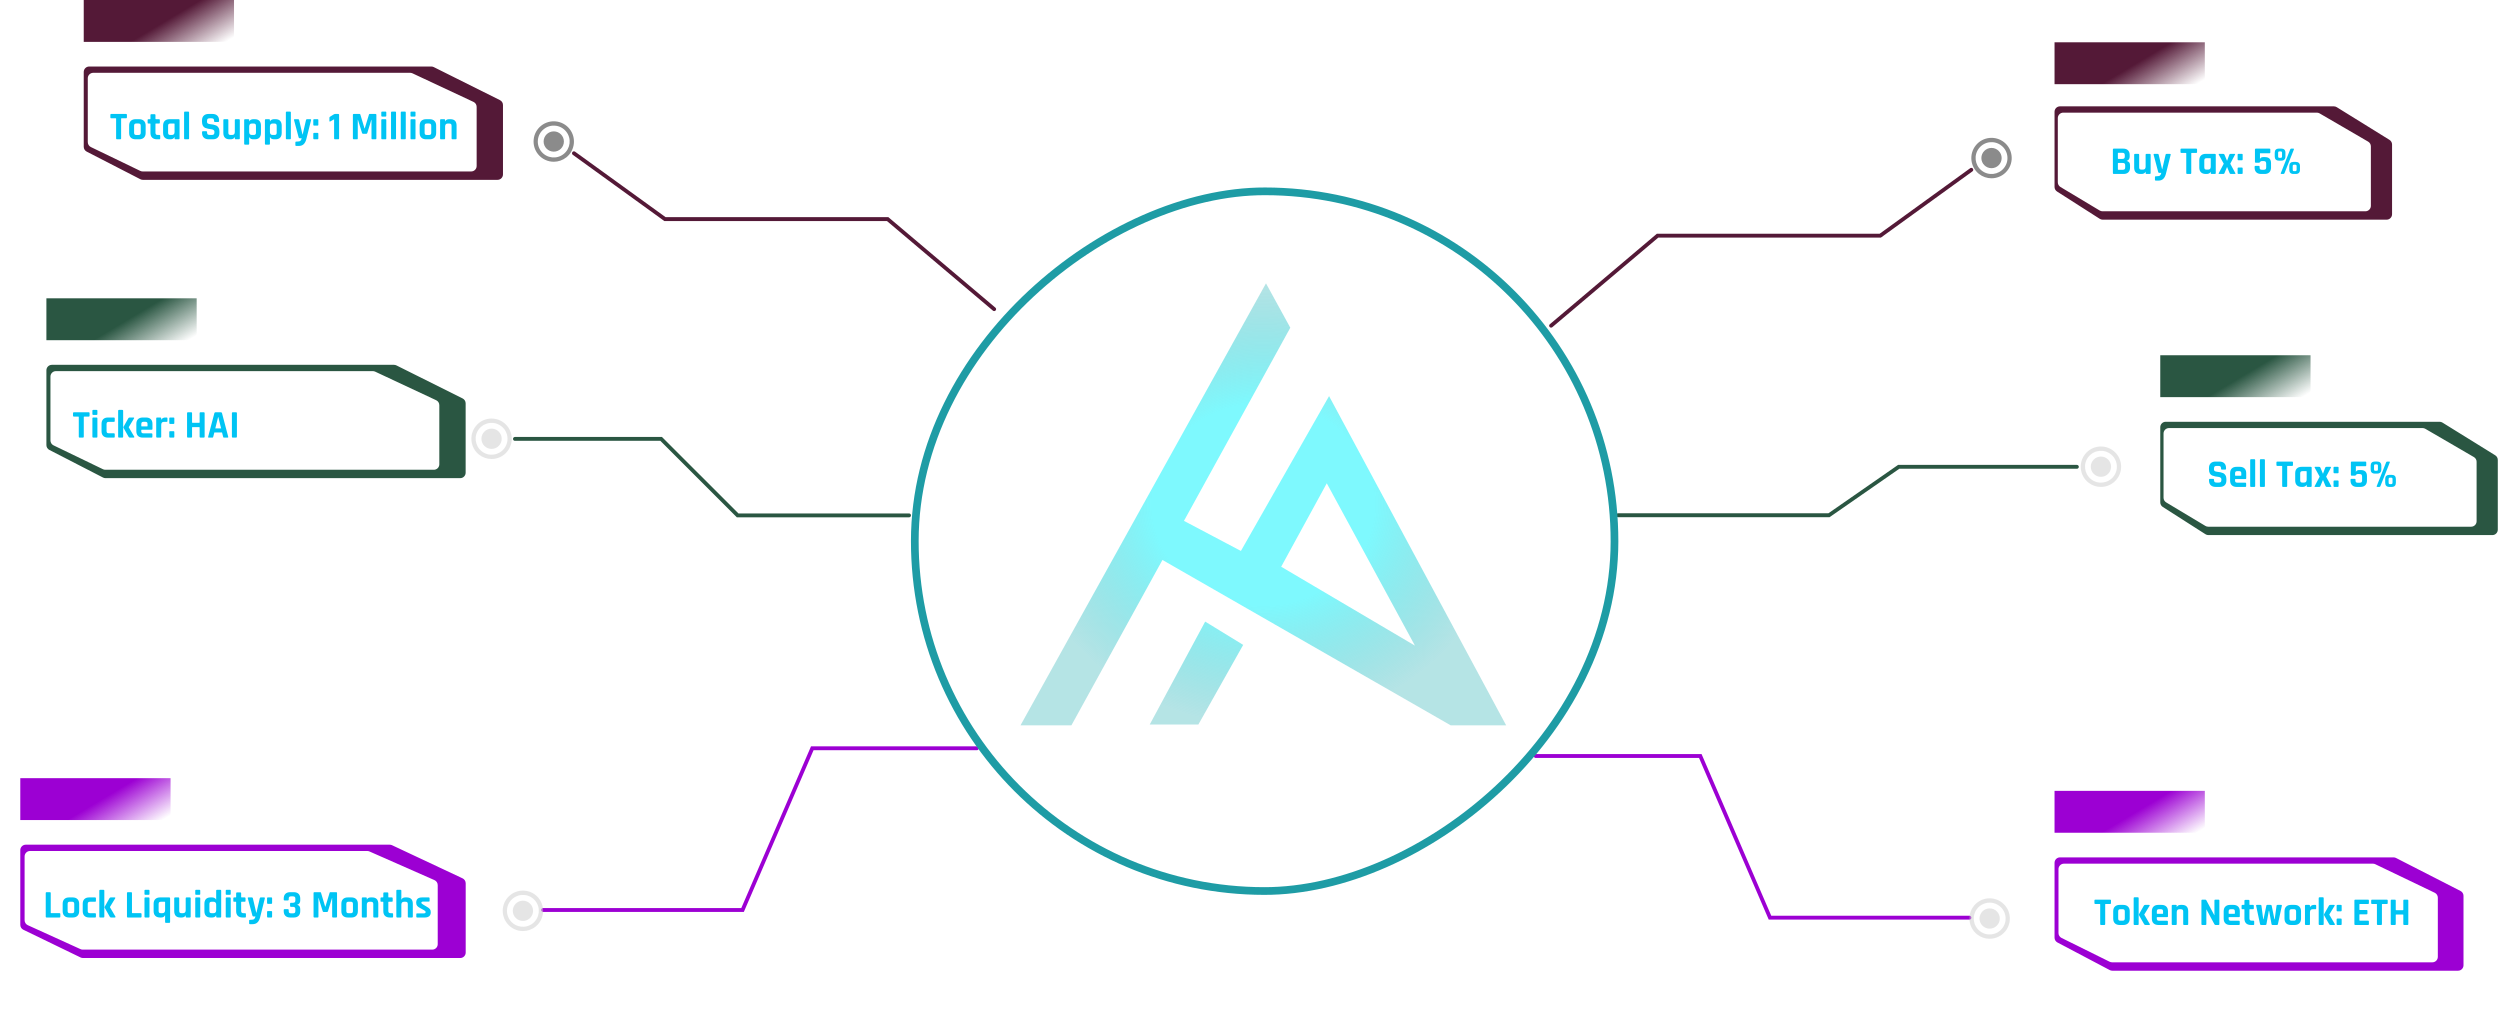 <svg width="1405" height="569" viewBox="0 0 1405 569" fill="none" xmlns="http://www.w3.org/2000/svg">
<rect x="1214.07" y="199.652" width="84.459" height="23.538" fill="url(#paint0_linear_49_17436)"/>
<path fill-rule="evenodd" clip-rule="evenodd" d="M1217.13 237.035C1215.44 237.035 1214.07 238.405 1214.07 240.096V282.331C1214.07 283.376 1214.61 284.348 1215.49 284.91L1239.48 300.243C1239.97 300.558 1240.54 300.725 1241.12 300.725H1400.7C1402.39 300.725 1403.76 299.354 1403.76 297.664V258.477C1403.76 257.418 1403.21 256.434 1402.31 255.876L1372.66 237.494C1372.18 237.194 1371.62 237.035 1371.05 237.035H1217.13ZM1218.97 240.573C1217.28 240.573 1215.91 241.944 1215.91 243.635V279.724C1215.91 280.799 1216.47 281.796 1217.39 282.349L1239.44 295.571C1239.92 295.857 1240.46 296.007 1241.02 296.007H1388.78C1390.48 296.007 1391.85 294.637 1391.85 292.946V259.514C1391.85 258.424 1391.27 257.416 1390.32 256.868L1363.03 240.989C1362.56 240.717 1362.03 240.573 1361.49 240.573H1218.97Z" fill="#2A5642"/>
<path d="M1241.46 270.017V269.574C1241.46 269.264 1241.62 269.109 1241.93 269.109H1243.81C1244.12 269.109 1244.28 269.264 1244.28 269.574V269.751C1244.28 270.312 1244.39 270.696 1244.61 270.903C1244.83 271.11 1245.24 271.213 1245.83 271.213H1246.87C1247.45 271.213 1247.84 271.103 1248.07 270.881C1248.3 270.659 1248.42 270.246 1248.42 269.64V269.375C1248.42 268.946 1248.24 268.621 1247.89 268.4C1247.55 268.164 1247.12 268.023 1246.6 267.979C1246.09 267.935 1245.53 267.853 1244.92 267.735C1244.33 267.602 1243.78 267.44 1243.26 267.248C1242.74 267.041 1242.31 266.65 1241.95 266.074C1241.61 265.483 1241.44 264.73 1241.44 263.814V263.039C1241.44 261.887 1241.77 260.993 1242.42 260.358C1243.07 259.723 1243.97 259.406 1245.12 259.406H1247.33C1248.5 259.406 1249.41 259.723 1250.06 260.358C1250.71 260.993 1251.03 261.887 1251.03 263.039V263.46C1251.03 263.77 1250.88 263.925 1250.57 263.925H1248.69C1248.38 263.925 1248.22 263.77 1248.22 263.46V263.327C1248.22 262.751 1248.11 262.359 1247.89 262.153C1247.67 261.946 1247.26 261.843 1246.67 261.843H1245.81C1245.2 261.843 1244.79 261.961 1244.57 262.197C1244.36 262.419 1244.26 262.862 1244.26 263.526V263.947C1244.26 264.641 1244.86 265.04 1246.07 265.143C1247.33 265.247 1248.44 265.498 1249.42 265.897C1249.93 266.118 1250.36 266.517 1250.7 267.093C1251.06 267.654 1251.23 268.378 1251.23 269.264V270.017C1251.23 271.169 1250.91 272.063 1250.26 272.698C1249.61 273.333 1248.71 273.65 1247.56 273.65H1245.14C1243.99 273.65 1243.09 273.333 1242.44 272.698C1241.79 272.063 1241.46 271.169 1241.46 270.017ZM1261.87 273.65H1256.97C1255.81 273.65 1254.91 273.34 1254.27 272.72C1253.64 272.099 1253.32 271.206 1253.32 270.039V265.963C1253.32 264.796 1253.64 263.903 1254.27 263.283C1254.91 262.662 1255.81 262.352 1256.97 262.352H1258.72C1259.89 262.352 1260.79 262.662 1261.43 263.283C1262.06 263.903 1262.38 264.796 1262.38 265.963V268.776C1262.38 269.087 1262.22 269.242 1261.91 269.242H1256.35C1256.18 269.242 1256.09 269.323 1256.09 269.485V269.973C1256.09 270.431 1256.18 270.763 1256.37 270.97C1256.58 271.162 1256.92 271.258 1257.39 271.258H1261.87C1262.18 271.258 1262.33 271.42 1262.33 271.745V273.207C1262.33 273.37 1262.3 273.488 1262.22 273.562C1262.16 273.621 1262.05 273.65 1261.87 273.65ZM1256.35 267.359H1259.37C1259.53 267.359 1259.61 267.277 1259.61 267.115V266.052C1259.61 265.579 1259.51 265.247 1259.32 265.055C1259.13 264.863 1258.8 264.767 1258.32 264.767H1257.39C1256.92 264.767 1256.59 264.863 1256.4 265.055C1256.2 265.247 1256.11 265.579 1256.11 266.052V267.115C1256.11 267.277 1256.19 267.359 1256.35 267.359ZM1266.94 273.65H1265.06C1264.75 273.65 1264.6 273.495 1264.6 273.185V258.542C1264.6 258.232 1264.75 258.077 1265.06 258.077H1266.94C1267.26 258.077 1267.41 258.232 1267.41 258.542V273.185C1267.41 273.495 1267.26 273.65 1266.94 273.65ZM1272.42 273.65H1270.54C1270.23 273.65 1270.07 273.495 1270.07 273.185V258.542C1270.07 258.232 1270.23 258.077 1270.54 258.077H1272.42C1272.73 258.077 1272.88 258.232 1272.88 258.542V273.185C1272.88 273.495 1272.73 273.65 1272.42 273.65ZM1284.93 273.65H1283.07C1282.74 273.65 1282.58 273.495 1282.58 273.185V262.086C1282.58 261.924 1282.5 261.843 1282.34 261.843H1279.81C1279.5 261.843 1279.35 261.687 1279.35 261.377V259.871C1279.35 259.561 1279.5 259.406 1279.81 259.406H1288.19C1288.5 259.406 1288.65 259.561 1288.65 259.871V261.377C1288.65 261.687 1288.5 261.843 1288.19 261.843H1285.66C1285.48 261.843 1285.4 261.924 1285.4 262.086V273.185C1285.4 273.495 1285.24 273.65 1284.93 273.65ZM1294.09 273.65H1293.56C1292.39 273.65 1291.49 273.34 1290.85 272.72C1290.22 272.099 1289.9 271.206 1289.9 270.039V265.963C1289.9 264.796 1290.22 263.903 1290.85 263.283C1291.49 262.662 1292.39 262.352 1293.56 262.352H1298.67C1299 262.352 1299.16 262.507 1299.16 262.817V273.185C1299.16 273.495 1299 273.65 1298.67 273.65H1296.81C1296.5 273.65 1296.35 273.495 1296.35 273.185V272.454H1296.26C1296.1 272.853 1295.81 273.155 1295.39 273.362C1294.98 273.554 1294.55 273.65 1294.09 273.65ZM1296.35 269.53V265.033C1296.35 264.87 1296.26 264.789 1296.08 264.789H1294C1293.53 264.789 1293.19 264.892 1293 265.099C1292.81 265.291 1292.71 265.623 1292.71 266.096V269.906C1292.71 270.379 1292.81 270.719 1293 270.925C1293.19 271.117 1293.53 271.213 1294 271.213H1294.82C1295.84 271.213 1296.35 270.652 1296.35 269.53ZM1303.4 273.65H1301.17C1300.78 273.65 1300.68 273.495 1300.86 273.185L1303.65 267.89L1300.86 262.817C1300.71 262.507 1300.8 262.352 1301.12 262.352H1303.38C1303.74 262.352 1303.97 262.507 1304.07 262.817L1305.46 266.185H1305.55L1306.77 262.817C1306.88 262.507 1307.1 262.352 1307.46 262.352H1309.67C1310.06 262.352 1310.15 262.507 1309.96 262.817L1307.3 267.89L1310.16 273.185C1310.24 273.318 1310.24 273.429 1310.18 273.517C1310.14 273.606 1310.04 273.65 1309.9 273.65H1307.61C1307.3 273.65 1307.08 273.495 1306.95 273.185L1305.55 269.796H1305.46L1304.07 273.185C1303.97 273.495 1303.74 273.65 1303.4 273.65ZM1314.28 262.773V265.498C1314.28 265.808 1314.14 265.963 1313.86 265.963H1311.89C1311.59 265.963 1311.44 265.793 1311.44 265.454V262.795C1311.44 262.5 1311.59 262.352 1311.89 262.352H1313.86C1314.14 262.352 1314.28 262.492 1314.28 262.773ZM1314.28 270.46V273.185C1314.28 273.495 1314.14 273.65 1313.86 273.65H1311.89C1311.59 273.65 1311.44 273.488 1311.44 273.163V270.482C1311.44 270.187 1311.59 270.039 1311.89 270.039H1313.86C1314.14 270.039 1314.28 270.18 1314.28 270.46ZM1326.04 266.406H1325C1324.61 266.406 1324.32 266.561 1324.11 266.871C1323.92 267.181 1323.71 267.337 1323.49 267.337H1321.65C1321.34 267.337 1321.19 267.189 1321.19 266.893V259.871C1321.19 259.561 1321.34 259.406 1321.65 259.406H1329.36C1329.67 259.406 1329.83 259.561 1329.83 259.871V261.555C1329.83 261.865 1329.67 262.02 1329.36 262.02H1324V265.276C1324.25 264.538 1324.87 264.169 1325.86 264.169H1326.79C1329.08 264.169 1330.23 265.313 1330.23 267.602V270.039C1330.23 271.191 1329.91 272.085 1329.27 272.72C1328.64 273.34 1327.75 273.65 1326.59 273.65H1324.64C1323.48 273.65 1322.58 273.34 1321.94 272.72C1321.31 272.099 1320.99 271.206 1320.99 270.039V269.596C1320.99 269.271 1321.14 269.109 1321.45 269.109H1323.34C1323.65 269.109 1323.8 269.271 1323.8 269.596V270.017C1323.8 270.475 1323.9 270.807 1324.09 271.014C1324.3 271.206 1324.63 271.302 1325.09 271.302H1326.13C1326.6 271.302 1326.95 271.206 1327.17 271.014C1327.39 270.807 1327.5 270.475 1327.5 270.017V268.023C1327.5 267.403 1327.4 266.982 1327.19 266.761C1326.98 266.524 1326.6 266.406 1326.04 266.406ZM1343.76 268.444H1343.25C1342.92 268.444 1342.7 268.511 1342.58 268.644C1342.47 268.762 1342.41 268.976 1342.41 269.286V271.213C1342.41 271.538 1342.47 271.767 1342.58 271.9C1342.7 272.018 1342.92 272.077 1343.25 272.077H1343.76C1344.07 272.077 1344.28 272.011 1344.4 271.878C1344.53 271.745 1344.6 271.523 1344.6 271.213V269.286C1344.6 268.976 1344.54 268.762 1344.42 268.644C1344.31 268.511 1344.08 268.444 1343.76 268.444ZM1342.83 266.871H1344.14C1344.9 266.871 1345.49 267.071 1345.89 267.469C1346.28 267.868 1346.48 268.444 1346.48 269.197V271.324C1346.48 272.077 1346.28 272.653 1345.89 273.052C1345.49 273.451 1344.9 273.65 1344.14 273.65H1342.83C1342.07 273.65 1341.49 273.451 1341.08 273.052C1340.68 272.653 1340.48 272.077 1340.48 271.324V269.197C1340.48 268.444 1340.68 267.868 1341.08 267.469C1341.49 267.071 1342.07 266.871 1342.83 266.871ZM1335.56 260.956H1335.05C1334.73 260.956 1334.51 261.023 1334.39 261.156C1334.27 261.274 1334.21 261.495 1334.21 261.82V263.748C1334.21 264.058 1334.27 264.279 1334.39 264.412C1334.51 264.53 1334.73 264.59 1335.05 264.59H1335.56C1335.89 264.59 1336.11 264.53 1336.23 264.412C1336.34 264.279 1336.4 264.058 1336.4 263.748V261.82C1336.4 261.51 1336.34 261.289 1336.2 261.156C1336.09 261.023 1335.87 260.956 1335.56 260.956ZM1334.65 259.384H1335.96C1336.73 259.384 1337.31 259.583 1337.71 259.982C1338.11 260.38 1338.31 260.956 1338.31 261.71V263.836C1338.31 264.59 1338.11 265.166 1337.71 265.564C1337.31 265.963 1336.73 266.162 1335.96 266.162H1334.65C1333.9 266.162 1333.32 265.963 1332.9 265.564C1332.5 265.166 1332.31 264.59 1332.31 263.836V261.71C1332.31 260.956 1332.5 260.38 1332.9 259.982C1333.32 259.583 1333.9 259.384 1334.65 259.384ZM1337.2 273.65H1336.05C1335.71 273.65 1335.6 273.495 1335.72 273.185C1336.19 271.974 1337.07 269.759 1338.35 266.539C1339.64 263.305 1340.52 261.082 1340.99 259.871C1341.12 259.561 1341.31 259.406 1341.57 259.406H1342.74C1343.08 259.406 1343.19 259.561 1343.07 259.871L1337.8 273.185C1337.68 273.495 1337.48 273.65 1337.2 273.65Z" fill="#00C4F4"/>
<path d="M909.269 289.562H1027.89L1067.07 262.355H1167.2" stroke="#2A5642" stroke-width="2.177" stroke-linecap="round"/>
<path d="M1180.72 273.657C1178.23 273.657 1175.72 272.836 1173.62 271.169C1168.74 267.257 1167.94 260.085 1171.86 255.183C1175.77 250.28 1182.94 249.508 1187.82 253.42C1190.19 255.327 1191.68 258.032 1192 261.027C1192.34 264.045 1191.47 267.016 1189.58 269.382C1187.34 272.184 1184.05 273.657 1180.72 273.657ZM1173.74 256.704C1170.65 260.544 1171.28 266.195 1175.14 269.286C1178.98 272.377 1184.63 271.749 1187.72 267.885C1189.22 266.026 1189.9 263.683 1189.63 261.316C1189.37 258.95 1188.21 256.801 1186.32 255.327C1182.46 252.212 1176.83 252.84 1173.74 256.704Z" fill="#CCCCCC" fill-opacity="0.5"/>
<path d="M1186.42 262.283C1186.42 265.422 1183.86 267.982 1180.72 267.982C1177.58 267.982 1175.02 265.422 1175.02 262.283C1175.02 259.143 1177.58 256.584 1180.72 256.584C1183.86 256.584 1186.42 259.143 1186.42 262.283Z" fill="#CCCCCC" fill-opacity="0.5"/>
<path d="M863.059 424.867H955.564L994.743 515.74H1106.84" stroke="#9C00D3" stroke-width="2.177" stroke-linecap="round"/>
<path d="M549.01 420.535H456.505L417.326 511.408H305.231" stroke="#9C00D3" stroke-width="2.177" stroke-linecap="round"/>
<path d="M1118.18 527.586C1115.7 527.586 1113.19 526.765 1111.08 525.099C1106.21 521.186 1105.41 514.014 1109.32 509.112C1113.23 504.21 1120.41 503.437 1125.28 507.349C1127.65 509.257 1129.15 511.961 1129.46 514.956C1129.8 517.975 1128.93 520.945 1127.05 523.312C1124.8 526.113 1121.52 527.586 1118.18 527.586ZM1111.21 510.633C1108.11 514.473 1108.74 520.124 1112.61 523.215C1116.45 526.306 1122.1 525.678 1125.19 521.814C1126.69 519.955 1127.36 517.612 1127.1 515.246C1126.83 512.879 1125.67 510.73 1123.79 509.257C1119.92 506.142 1114.3 506.769 1111.21 510.633Z" fill="#CCCCCC" fill-opacity="0.5"/>
<path d="M1123.88 516.212C1123.88 519.351 1121.32 521.911 1118.18 521.911C1115.04 521.911 1112.48 519.351 1112.48 516.212C1112.48 513.073 1115.04 510.513 1118.18 510.513C1121.32 510.513 1123.88 513.073 1123.88 516.212Z" fill="#CCCCCC" fill-opacity="0.5"/>
<path d="M293.884 523.254C296.371 523.254 298.883 522.433 300.984 520.766C305.862 516.854 306.659 509.682 302.747 504.78C298.834 499.877 291.662 499.105 286.784 503.017C284.417 504.924 282.92 507.629 282.606 510.624C282.268 513.642 283.138 516.613 285.021 518.979C287.267 521.781 290.551 523.254 293.884 523.254ZM300.863 506.301C303.954 510.141 303.326 515.792 299.462 518.883C295.623 521.974 289.972 521.346 286.881 517.482C285.383 515.623 284.707 513.28 284.973 510.913C285.239 508.547 286.398 506.398 288.281 504.924C292.145 501.809 297.772 502.437 300.863 506.301Z" fill="#CCCCCC" fill-opacity="0.5"/>
<path d="M288.185 511.88C288.185 515.019 290.745 517.579 293.885 517.579C297.024 517.579 299.584 515.019 299.584 511.88C299.584 508.74 297.024 506.18 293.885 506.18C290.745 506.18 288.185 508.74 288.185 511.88Z" fill="#CCCCCC" fill-opacity="0.5"/>
<rect x="1154.65" y="444.464" width="84.459" height="23.538" fill="url(#paint1_linear_49_17436)"/>
<path fill-rule="evenodd" clip-rule="evenodd" d="M1157.71 481.846C1156.02 481.846 1154.65 483.217 1154.65 484.908V526.973C1154.65 528.109 1155.28 529.151 1156.29 529.681L1185.68 545.183C1186.12 545.415 1186.61 545.537 1187.11 545.537H1381.43C1383.12 545.537 1384.49 544.166 1384.49 542.475V503.457C1384.49 502.308 1383.85 501.256 1382.82 500.732L1346.57 482.183C1346.14 481.962 1345.66 481.846 1345.18 481.846H1157.71ZM1159.93 485.385C1158.24 485.385 1156.87 486.755 1156.87 488.446V524.368C1156.87 525.532 1157.53 526.595 1158.58 527.112L1185.63 540.501C1186.05 540.71 1186.52 540.819 1186.99 540.819H1367C1368.69 540.819 1370.06 539.448 1370.06 537.758V504.491C1370.06 503.314 1369.38 502.241 1368.32 501.731L1334.9 485.686C1334.49 485.488 1334.04 485.385 1333.58 485.385H1159.93Z" fill="#9C00D3"/>
<path d="M1182.65 519.846H1180.79C1180.47 519.846 1180.31 519.691 1180.31 519.381V508.282C1180.31 508.12 1180.22 508.039 1180.06 508.039H1177.54C1177.23 508.039 1177.07 507.884 1177.07 507.573V506.067C1177.07 505.757 1177.23 505.602 1177.54 505.602H1185.91C1186.22 505.602 1186.38 505.757 1186.38 506.067V507.573C1186.38 507.884 1186.22 508.039 1185.91 508.039H1183.38C1183.21 508.039 1183.12 508.12 1183.12 508.282V519.381C1183.12 519.691 1182.96 519.846 1182.65 519.846ZM1193.25 519.846H1191.28C1190.11 519.846 1189.21 519.536 1188.58 518.916C1187.94 518.295 1187.62 517.402 1187.62 516.235V512.159C1187.62 510.992 1187.94 510.099 1188.58 509.479C1189.21 508.858 1190.11 508.548 1191.28 508.548H1193.25C1194.4 508.548 1195.3 508.866 1195.93 509.501C1196.58 510.121 1196.91 511.007 1196.91 512.159V516.235C1196.91 517.387 1196.58 518.281 1195.93 518.916C1195.3 519.536 1194.4 519.846 1193.25 519.846ZM1191.7 517.432H1192.83C1193.3 517.432 1193.63 517.336 1193.83 517.144C1194.03 516.952 1194.14 516.619 1194.14 516.147V512.248C1194.14 511.775 1194.03 511.443 1193.83 511.251C1193.63 511.059 1193.3 510.963 1192.83 510.963H1191.7C1191.23 510.963 1190.9 511.059 1190.7 511.251C1190.51 511.443 1190.42 511.775 1190.42 512.248V516.147C1190.42 516.619 1190.51 516.952 1190.7 517.144C1190.9 517.336 1191.23 517.432 1191.7 517.432ZM1205.59 508.548H1207.73C1207.91 508.548 1208.03 508.6 1208.09 508.703C1208.15 508.807 1208.13 508.94 1208.02 509.102L1205.08 513.953V514.042L1208.16 519.292C1208.24 519.44 1208.25 519.573 1208.18 519.691C1208.1 519.795 1207.97 519.846 1207.78 519.846H1205.87C1205.62 519.846 1205.44 519.817 1205.32 519.758C1205.22 519.699 1205.11 519.573 1204.99 519.381L1202.17 514.441C1202.04 514.205 1202.04 513.961 1202.17 513.71L1204.83 508.991C1204.99 508.696 1205.25 508.548 1205.59 508.548ZM1201.47 519.846H1199.58C1199.27 519.846 1199.12 519.691 1199.12 519.381V504.738C1199.12 504.428 1199.27 504.273 1199.58 504.273H1201.47C1201.78 504.273 1201.93 504.428 1201.93 504.738V519.381C1201.93 519.691 1201.78 519.846 1201.47 519.846ZM1217.9 519.846H1213C1211.83 519.846 1210.93 519.536 1210.3 518.916C1209.66 518.295 1209.34 517.402 1209.34 516.235V512.159C1209.34 510.992 1209.66 510.099 1210.3 509.479C1210.93 508.858 1211.83 508.548 1213 508.548H1214.75C1215.92 508.548 1216.82 508.858 1217.45 509.479C1218.09 510.099 1218.41 510.992 1218.41 512.159V514.973C1218.41 515.283 1218.25 515.438 1217.94 515.438H1212.38C1212.2 515.438 1212.11 515.519 1212.11 515.681V516.169C1212.11 516.627 1212.21 516.959 1212.4 517.166C1212.61 517.358 1212.95 517.454 1213.42 517.454H1217.9C1218.21 517.454 1218.36 517.616 1218.36 517.941V519.403C1218.36 519.566 1218.32 519.684 1218.25 519.758C1218.19 519.817 1218.07 519.846 1217.9 519.846ZM1212.38 513.555H1215.39C1215.55 513.555 1215.64 513.473 1215.64 513.311V512.248C1215.64 511.775 1215.54 511.443 1215.35 511.251C1215.16 511.059 1214.82 510.963 1214.35 510.963H1213.42C1212.95 510.963 1212.62 511.059 1212.42 511.251C1212.23 511.443 1212.14 511.775 1212.14 512.248V513.311C1212.14 513.473 1212.22 513.555 1212.38 513.555ZM1222.86 519.846H1220.98C1220.67 519.846 1220.51 519.691 1220.51 519.381V509.013C1220.51 508.703 1220.67 508.548 1220.98 508.548H1222.86C1223.17 508.548 1223.33 508.703 1223.33 509.013V509.744H1223.41C1223.74 508.947 1224.46 508.548 1225.59 508.548H1226.29C1228.61 508.548 1229.77 509.752 1229.77 512.159V519.381C1229.77 519.691 1229.61 519.846 1229.29 519.846H1227.42C1227.11 519.846 1226.96 519.691 1226.96 519.381V512.292C1226.96 511.819 1226.86 511.487 1226.65 511.295C1226.46 511.088 1226.12 510.985 1225.65 510.985H1224.85C1223.84 510.985 1223.33 511.546 1223.33 512.669V519.381C1223.33 519.691 1223.17 519.846 1222.86 519.846ZM1239.5 519.846H1237.66C1237.35 519.846 1237.2 519.691 1237.2 519.381V506.067C1237.2 505.757 1237.35 505.602 1237.66 505.602H1239.32C1239.63 505.602 1239.84 505.705 1239.94 505.912L1244.42 514.308H1244.51V506.067C1244.51 505.757 1244.66 505.602 1244.97 505.602H1246.81C1247.12 505.602 1247.28 505.757 1247.28 506.067V519.381C1247.28 519.691 1247.12 519.846 1246.81 519.846H1245.19C1244.87 519.846 1244.63 519.699 1244.49 519.403L1240.06 511.162H1239.97V519.381C1239.97 519.691 1239.81 519.846 1239.5 519.846ZM1258.26 519.846H1253.37C1252.2 519.846 1251.3 519.536 1250.67 518.916C1250.03 518.295 1249.71 517.402 1249.71 516.235V512.159C1249.71 510.992 1250.03 510.099 1250.67 509.479C1251.3 508.858 1252.2 508.548 1253.37 508.548H1255.12C1256.29 508.548 1257.19 508.858 1257.82 509.479C1258.46 510.099 1258.77 510.992 1258.77 512.159V514.973C1258.77 515.283 1258.62 515.438 1258.31 515.438H1252.75C1252.57 515.438 1252.48 515.519 1252.48 515.681V516.169C1252.48 516.627 1252.58 516.959 1252.77 517.166C1252.98 517.358 1253.32 517.454 1253.79 517.454H1258.26C1258.57 517.454 1258.73 517.616 1258.73 517.941V519.403C1258.73 519.566 1258.69 519.684 1258.62 519.758C1258.56 519.817 1258.44 519.846 1258.26 519.846ZM1252.75 513.555H1255.76C1255.92 513.555 1256 513.473 1256 513.311V512.248C1256 511.775 1255.91 511.443 1255.72 511.251C1255.52 511.059 1255.19 510.963 1254.72 510.963H1253.79C1253.32 510.963 1252.98 511.059 1252.79 511.251C1252.6 511.443 1252.5 511.775 1252.5 512.248V513.311C1252.5 513.473 1252.59 513.555 1252.75 513.555ZM1261.13 510.985H1260.24C1260.06 510.985 1259.94 510.955 1259.86 510.896C1259.8 510.837 1259.77 510.719 1259.77 510.542V509.013C1259.77 508.703 1259.93 508.548 1260.24 508.548H1261.13C1261.29 508.548 1261.37 508.467 1261.37 508.304V506.2C1261.37 505.89 1261.53 505.735 1261.86 505.735H1263.72C1264.03 505.735 1264.18 505.89 1264.18 506.2V508.304C1264.18 508.467 1264.27 508.548 1264.45 508.548H1266.18C1266.49 508.548 1266.64 508.703 1266.64 509.013V510.542C1266.64 510.704 1266.6 510.823 1266.53 510.896C1266.47 510.955 1266.35 510.985 1266.18 510.985H1264.45C1264.27 510.985 1264.18 511.066 1264.18 511.229V516.124C1264.18 516.582 1264.29 516.915 1264.49 517.121C1264.7 517.313 1265.04 517.409 1265.51 517.409H1266.4C1266.71 517.409 1266.86 517.564 1266.86 517.875V519.403C1266.86 519.566 1266.83 519.684 1266.75 519.758C1266.69 519.817 1266.57 519.846 1266.4 519.846H1265.05C1263.88 519.846 1262.97 519.536 1262.32 518.916C1261.69 518.295 1261.37 517.409 1261.37 516.257V511.229C1261.37 511.066 1261.29 510.985 1261.13 510.985ZM1273.21 519.846H1270.69C1270.4 519.846 1270.23 519.691 1270.15 519.381L1267.94 509.013C1267.88 508.703 1267.99 508.548 1268.27 508.548H1270.4C1270.72 508.548 1270.9 508.703 1270.93 509.013L1271.93 516.59H1272.1L1273.68 509.013C1273.72 508.703 1273.89 508.548 1274.19 508.548H1276.13C1276.44 508.548 1276.63 508.703 1276.69 509.013L1278.22 516.59H1278.39L1279.41 509.013C1279.46 508.703 1279.63 508.548 1279.95 508.548H1282.07C1282.37 508.548 1282.48 508.703 1282.4 509.013L1280.19 519.381C1280.13 519.691 1279.95 519.846 1279.66 519.846H1277.13C1276.84 519.846 1276.66 519.691 1276.6 519.381L1275.25 511.893H1275.07L1273.74 519.381C1273.7 519.691 1273.52 519.846 1273.21 519.846ZM1289.52 519.846H1287.55C1286.38 519.846 1285.48 519.536 1284.85 518.916C1284.21 518.295 1283.89 517.402 1283.89 516.235V512.159C1283.89 510.992 1284.21 510.099 1284.85 509.479C1285.48 508.858 1286.38 508.548 1287.55 508.548H1289.52C1290.67 508.548 1291.57 508.866 1292.2 509.501C1292.85 510.121 1293.18 511.007 1293.18 512.159V516.235C1293.18 517.387 1292.85 518.281 1292.2 518.916C1291.57 519.536 1290.67 519.846 1289.52 519.846ZM1287.97 517.432H1289.1C1289.57 517.432 1289.91 517.336 1290.1 517.144C1290.3 516.952 1290.41 516.619 1290.41 516.147V512.248C1290.41 511.775 1290.3 511.443 1290.1 511.251C1289.91 511.059 1289.57 510.963 1289.1 510.963H1287.97C1287.5 510.963 1287.17 511.059 1286.97 511.251C1286.78 511.443 1286.69 511.775 1286.69 512.248V516.147C1286.69 516.619 1286.78 516.952 1286.97 517.144C1287.17 517.336 1287.5 517.432 1287.97 517.432ZM1297.74 519.846H1295.85C1295.54 519.846 1295.39 519.691 1295.39 519.381V509.013C1295.39 508.703 1295.54 508.548 1295.85 508.548H1297.74C1298.05 508.548 1298.2 508.703 1298.2 509.013V509.767H1298.29C1298.45 509.368 1298.74 509.065 1299.15 508.858C1299.57 508.652 1300 508.548 1300.46 508.548H1301.26C1301.55 508.548 1301.7 508.703 1301.7 509.013V510.542C1301.7 510.719 1301.66 510.845 1301.59 510.919C1301.53 510.978 1301.42 511 1301.26 510.985H1299.73C1298.71 510.985 1298.2 511.561 1298.2 512.713V519.381C1298.2 519.691 1298.05 519.846 1297.74 519.846ZM1309.58 508.548H1311.73C1311.91 508.548 1312.02 508.6 1312.08 508.703C1312.14 508.807 1312.12 508.94 1312.02 509.102L1309.07 513.953V514.042L1312.15 519.292C1312.24 519.44 1312.25 519.573 1312.17 519.691C1312.1 519.795 1311.96 519.846 1311.77 519.846H1309.87C1309.62 519.846 1309.43 519.817 1309.31 519.758C1309.21 519.699 1309.1 519.573 1308.98 519.381L1306.17 514.441C1306.03 514.205 1306.03 513.961 1306.17 513.71L1308.83 508.991C1308.99 508.696 1309.24 508.548 1309.58 508.548ZM1305.46 519.846H1303.58C1303.27 519.846 1303.11 519.691 1303.11 519.381V504.738C1303.11 504.428 1303.27 504.273 1303.58 504.273H1305.46C1305.77 504.273 1305.92 504.428 1305.92 504.738V519.381C1305.92 519.691 1305.77 519.846 1305.46 519.846ZM1316.02 508.969V511.694C1316.02 512.004 1315.88 512.159 1315.6 512.159H1313.63C1313.33 512.159 1313.18 511.989 1313.18 511.65V508.991C1313.18 508.696 1313.33 508.548 1313.63 508.548H1315.6C1315.88 508.548 1316.02 508.688 1316.02 508.969ZM1316.02 516.656V519.381C1316.02 519.691 1315.88 519.846 1315.6 519.846H1313.63C1313.33 519.846 1313.18 519.684 1313.18 519.359V516.678C1313.18 516.383 1313.33 516.235 1313.63 516.235H1315.6C1315.88 516.235 1316.02 516.376 1316.02 516.656ZM1330.88 519.846H1323.64C1323.33 519.846 1323.17 519.691 1323.17 519.381V506.067C1323.17 505.757 1323.33 505.602 1323.64 505.602H1330.88C1331.18 505.602 1331.32 505.757 1331.32 506.067V507.573C1331.32 507.884 1331.18 508.039 1330.88 508.039H1326.25C1326.07 508.039 1325.98 508.12 1325.98 508.282V511.162C1325.98 511.325 1326.07 511.406 1326.25 511.406H1330.04C1330.35 511.406 1330.5 511.561 1330.5 511.871V513.377C1330.5 513.688 1330.35 513.843 1330.04 513.843H1326.25C1326.07 513.843 1325.98 513.924 1325.98 514.086V517.166C1325.98 517.328 1326.07 517.409 1326.25 517.409H1330.88C1331.18 517.409 1331.32 517.564 1331.32 517.875V519.381C1331.32 519.691 1331.18 519.846 1330.88 519.846ZM1338.18 519.846H1336.32C1335.99 519.846 1335.83 519.691 1335.83 519.381V508.282C1335.83 508.12 1335.75 508.039 1335.59 508.039H1333.06C1332.75 508.039 1332.6 507.884 1332.6 507.573V506.067C1332.6 505.757 1332.75 505.602 1333.06 505.602H1341.44C1341.75 505.602 1341.9 505.757 1341.9 506.067V507.573C1341.9 507.884 1341.75 508.039 1341.44 508.039H1338.91C1338.73 508.039 1338.64 508.12 1338.64 508.282V519.381C1338.64 519.691 1338.49 519.846 1338.18 519.846ZM1345.94 519.846H1344.06C1343.75 519.846 1343.59 519.691 1343.59 519.381V506.067C1343.59 505.757 1343.75 505.602 1344.06 505.602H1345.94C1346.25 505.602 1346.41 505.757 1346.41 506.067V511.273C1346.41 511.435 1346.49 511.517 1346.67 511.517H1350.42C1350.58 511.517 1350.66 511.435 1350.66 511.273V506.067C1350.66 505.757 1350.81 505.602 1351.12 505.602H1353.01C1353.32 505.602 1353.47 505.757 1353.47 506.067V519.381C1353.47 519.691 1353.32 519.846 1353.01 519.846H1351.12C1350.81 519.846 1350.66 519.691 1350.66 519.381V514.197C1350.66 514.035 1350.58 513.953 1350.42 513.953H1346.67C1346.49 513.953 1346.41 514.035 1346.41 514.197V519.381C1346.41 519.691 1346.25 519.846 1345.94 519.846Z" fill="#00C4F4"/>
<rect x="47.058" y="9.15527e-05" width="84.459" height="23.538" fill="url(#paint2_linear_49_17436)"/>
<path fill-rule="evenodd" clip-rule="evenodd" d="M50.119 37.383C48.429 37.383 47.058 38.754 47.058 40.444V82.488C47.058 83.635 47.699 84.686 48.719 85.21L78.89 100.734C79.323 100.957 79.804 101.073 80.291 101.073H279.613C281.304 101.073 282.674 99.703 282.674 98.012V59.015C282.674 57.855 282.018 56.794 280.98 56.276L243.775 37.705C243.35 37.493 242.882 37.383 242.408 37.383H50.119ZM52.396 40.921C50.705 40.921 49.335 42.292 49.335 43.982V79.883C49.335 81.058 50.007 82.129 51.065 82.64L78.841 96.05C79.256 96.251 79.711 96.355 80.172 96.355H264.816C266.507 96.355 267.877 94.984 267.877 93.294V60.047C267.877 58.86 267.19 57.779 266.114 57.275L231.815 41.21C231.408 41.02 230.965 40.921 230.516 40.921H52.396Z" fill="#541937"/>
<path d="M67.604 78.285H65.743C65.418 78.285 65.256 78.13 65.256 77.82V66.721C65.256 66.559 65.175 66.477 65.012 66.477H62.487C62.177 66.477 62.022 66.322 62.022 66.012V64.506C62.022 64.196 62.177 64.041 62.487 64.041H70.861C71.171 64.041 71.326 64.196 71.326 64.506V66.012C71.326 66.322 71.171 66.477 70.861 66.477H68.335C68.158 66.477 68.07 66.559 68.07 66.721V77.82C68.07 78.13 67.914 78.285 67.604 78.285ZM78.201 78.285H76.23C75.063 78.285 74.162 77.975 73.527 77.355C72.892 76.734 72.575 75.841 72.575 74.674V70.598C72.575 69.431 72.892 68.538 73.527 67.917C74.162 67.297 75.063 66.987 76.23 66.987H78.201C79.353 66.987 80.247 67.304 80.882 67.939C81.532 68.56 81.857 69.446 81.857 70.598V74.674C81.857 75.826 81.532 76.719 80.882 77.355C80.247 77.975 79.353 78.285 78.201 78.285ZM76.651 75.87H77.781C78.253 75.87 78.585 75.774 78.777 75.582C78.984 75.39 79.088 75.058 79.088 74.585V70.686C79.088 70.214 78.984 69.882 78.777 69.69C78.585 69.498 78.253 69.402 77.781 69.402H76.651C76.178 69.402 75.846 69.498 75.654 69.69C75.462 69.882 75.366 70.214 75.366 70.686V74.585C75.366 75.058 75.462 75.39 75.654 75.582C75.846 75.774 76.178 75.87 76.651 75.87ZM84.311 69.424H83.425C83.248 69.424 83.122 69.394 83.048 69.335C82.989 69.276 82.96 69.158 82.96 68.981V67.452C82.96 67.142 83.115 66.987 83.425 66.987H84.311C84.473 66.987 84.555 66.906 84.555 66.743V64.639C84.555 64.329 84.717 64.174 85.042 64.174H86.903C87.213 64.174 87.368 64.329 87.368 64.639V66.743C87.368 66.906 87.457 66.987 87.634 66.987H89.362C89.672 66.987 89.827 67.142 89.827 67.452V68.981C89.827 69.143 89.79 69.261 89.716 69.335C89.657 69.394 89.539 69.424 89.362 69.424H87.634C87.457 69.424 87.368 69.505 87.368 69.667V74.563C87.368 75.021 87.472 75.353 87.678 75.56C87.885 75.752 88.225 75.848 88.697 75.848H89.583C89.894 75.848 90.049 76.003 90.049 76.313V77.842C90.049 78.004 90.012 78.123 89.938 78.196C89.879 78.255 89.761 78.285 89.583 78.285H88.232C87.065 78.285 86.157 77.975 85.507 77.355C84.872 76.734 84.555 75.848 84.555 74.696V69.667C84.555 69.505 84.473 69.424 84.311 69.424ZM95.843 78.285H95.311C94.144 78.285 93.243 77.975 92.608 77.355C91.973 76.734 91.656 75.841 91.656 74.674V70.598C91.656 69.431 91.973 68.538 92.608 67.917C93.243 67.297 94.144 66.987 95.311 66.987H100.428C100.753 66.987 100.916 67.142 100.916 67.452V77.82C100.916 78.13 100.753 78.285 100.428 78.285H98.567C98.257 78.285 98.102 78.13 98.102 77.82V77.089H98.013C97.851 77.487 97.563 77.79 97.15 77.997C96.736 78.189 96.3 78.285 95.843 78.285ZM98.102 74.165V69.667C98.102 69.505 98.013 69.424 97.836 69.424H95.754C95.281 69.424 94.949 69.527 94.757 69.734C94.565 69.926 94.469 70.258 94.469 70.731V74.541C94.469 75.014 94.565 75.353 94.757 75.56C94.949 75.752 95.281 75.848 95.754 75.848H96.573C97.593 75.848 98.102 75.287 98.102 74.165ZM105.802 78.285H103.919C103.609 78.285 103.454 78.13 103.454 77.82V63.177C103.454 62.866 103.609 62.711 103.919 62.711H105.802C106.112 62.711 106.267 62.866 106.267 63.177V77.82C106.267 78.13 106.112 78.285 105.802 78.285ZM113.551 74.652V74.209C113.551 73.899 113.706 73.744 114.016 73.744H115.899C116.209 73.744 116.365 73.899 116.365 74.209V74.386C116.365 74.947 116.475 75.331 116.697 75.538C116.918 75.745 117.325 75.848 117.915 75.848H118.956C119.532 75.848 119.931 75.737 120.153 75.516C120.389 75.294 120.507 74.881 120.507 74.275V74.009C120.507 73.581 120.33 73.256 119.975 73.035C119.636 72.798 119.208 72.658 118.691 72.614C118.174 72.57 117.612 72.488 117.007 72.37C116.416 72.237 115.862 72.075 115.345 71.883C114.829 71.676 114.393 71.285 114.038 70.709C113.699 70.118 113.529 69.365 113.529 68.449V67.674C113.529 66.522 113.854 65.628 114.504 64.993C115.154 64.358 116.054 64.041 117.206 64.041H119.422C120.588 64.041 121.497 64.358 122.146 64.993C122.796 65.628 123.121 66.522 123.121 67.674V68.095C123.121 68.405 122.966 68.56 122.656 68.56H120.773C120.463 68.56 120.308 68.405 120.308 68.095V67.962C120.308 67.386 120.197 66.994 119.975 66.787C119.754 66.581 119.348 66.477 118.757 66.477H117.893C117.288 66.477 116.874 66.596 116.653 66.832C116.446 67.053 116.342 67.496 116.342 68.161V68.582C116.342 69.276 116.948 69.675 118.159 69.778C119.414 69.882 120.529 70.133 121.504 70.531C122.021 70.753 122.449 71.152 122.789 71.728C123.143 72.289 123.321 73.013 123.321 73.899V74.652C123.321 75.804 122.996 76.697 122.346 77.332C121.696 77.967 120.795 78.285 119.643 78.285H117.229C116.077 78.285 115.176 77.967 114.526 77.332C113.876 76.697 113.551 75.804 113.551 74.652ZM129.702 78.285H128.971C127.834 78.285 126.97 77.975 126.379 77.355C125.803 76.734 125.515 75.841 125.515 74.674V67.452C125.515 67.142 125.67 66.987 125.98 66.987H127.863C128.174 66.987 128.329 67.142 128.329 67.452V74.541C128.329 75.014 128.425 75.353 128.617 75.56C128.823 75.752 129.156 75.848 129.613 75.848H130.433C131.452 75.848 131.962 75.287 131.962 74.165V67.452C131.962 67.142 132.117 66.987 132.427 66.987H134.288C134.613 66.987 134.775 67.142 134.775 67.452V77.82C134.775 78.13 134.613 78.285 134.288 78.285H132.427C132.117 78.285 131.962 78.13 131.962 77.82V77.089H131.873C131.711 77.487 131.423 77.79 131.009 77.997C130.596 78.189 130.16 78.285 129.702 78.285ZM139.57 81.298H137.687C137.377 81.298 137.222 81.15 137.222 80.855V67.452C137.222 67.142 137.377 66.987 137.687 66.987H139.57C139.88 66.987 140.035 67.142 140.035 67.452V68.183H140.124C140.286 67.784 140.574 67.489 140.988 67.297C141.401 67.09 141.837 66.987 142.295 66.987H143.203C144.34 66.987 145.197 67.297 145.773 67.917C146.363 68.538 146.659 69.431 146.659 70.598V74.674C146.659 75.841 146.363 76.734 145.773 77.355C145.197 77.975 144.34 78.285 143.203 78.285H142.295C141.837 78.285 141.401 78.189 140.988 77.997C140.574 77.79 140.286 77.487 140.124 77.089H140.035V80.855C140.035 81.15 139.88 81.298 139.57 81.298ZM141.564 75.848H142.538C143.011 75.848 143.343 75.752 143.535 75.56C143.742 75.353 143.845 75.014 143.845 74.541V70.731C143.845 70.258 143.742 69.926 143.535 69.734C143.343 69.527 143.011 69.424 142.538 69.424H141.564C140.545 69.424 140.035 69.985 140.035 71.107V74.165C140.035 75.287 140.545 75.848 141.564 75.848ZM151.231 81.298H149.348C149.037 81.298 148.882 81.15 148.882 80.855V67.452C148.882 67.142 149.037 66.987 149.348 66.987H151.231C151.541 66.987 151.696 67.142 151.696 67.452V68.183H151.784C151.947 67.784 152.235 67.489 152.648 67.297C153.062 67.09 153.498 66.987 153.955 66.987H154.864C156.001 66.987 156.857 67.297 157.433 67.917C158.024 68.538 158.319 69.431 158.319 70.598V74.674C158.319 75.841 158.024 76.734 157.433 77.355C156.857 77.975 156.001 78.285 154.864 78.285H153.955C153.498 78.285 153.062 78.189 152.648 77.997C152.235 77.79 151.947 77.487 151.784 77.089H151.696V80.855C151.696 81.15 151.541 81.298 151.231 81.298ZM153.224 75.848H154.199C154.672 75.848 155.004 75.752 155.196 75.56C155.403 75.353 155.506 75.014 155.506 74.541V70.731C155.506 70.258 155.403 69.926 155.196 69.734C155.004 69.527 154.672 69.424 154.199 69.424H153.224C152.205 69.424 151.696 69.985 151.696 71.107V74.165C151.696 75.287 152.205 75.848 153.224 75.848ZM163.002 78.285H161.119C160.809 78.285 160.654 78.13 160.654 77.82V63.177C160.654 62.866 160.809 62.711 161.119 62.711H163.002C163.312 62.711 163.467 62.866 163.467 63.177V77.82C163.467 78.13 163.312 78.285 163.002 78.285ZM167.855 82.029H166.437C166.142 82.029 165.994 81.866 165.994 81.541V80.057C165.994 79.732 166.142 79.57 166.437 79.57H166.902C167.833 79.57 168.461 79.437 168.785 79.171C169.125 78.92 169.384 78.425 169.561 77.687H168.387C168.106 77.687 167.921 77.532 167.833 77.222L165.241 67.452C165.152 67.142 165.263 66.987 165.573 66.987H167.545C167.84 66.987 168.025 67.142 168.099 67.452L170.004 75.627H170.092L171.975 67.452C172.035 67.142 172.219 66.987 172.529 66.987H174.39C174.759 66.987 174.907 67.149 174.833 67.474L172.131 78.285C171.806 79.511 171.303 80.441 170.624 81.076C169.945 81.711 169.022 82.029 167.855 82.029ZM178.903 67.408V70.133C178.903 70.443 178.763 70.598 178.482 70.598H176.51C176.215 70.598 176.067 70.428 176.067 70.088V67.43C176.067 67.135 176.215 66.987 176.51 66.987H178.482C178.763 66.987 178.903 67.127 178.903 67.408ZM178.903 75.095V77.82C178.903 78.13 178.763 78.285 178.482 78.285H176.51C176.215 78.285 176.067 78.123 176.067 77.798V75.117C176.067 74.822 176.215 74.674 176.51 74.674H178.482C178.763 74.674 178.903 74.814 178.903 75.095ZM185.124 68.006V66.189C185.124 65.938 185.235 65.746 185.456 65.613L187.472 64.351C187.812 64.144 188.1 64.041 188.336 64.041H190.108C190.419 64.041 190.574 64.196 190.574 64.506V77.82C190.574 77.997 190.537 78.123 190.463 78.196C190.404 78.255 190.293 78.285 190.131 78.285H188.225C187.915 78.285 187.76 78.13 187.76 77.82V67.031L185.589 68.272C185.279 68.405 185.124 68.316 185.124 68.006ZM207.78 64.041H211.059C211.369 64.041 211.524 64.196 211.524 64.506V77.82C211.524 78.13 211.369 78.285 211.059 78.285H209.242C208.932 78.285 208.777 78.13 208.777 77.82V67.319H208.688L206.429 74.74C206.34 75.036 206.156 75.183 205.875 75.183H204.014C203.734 75.183 203.549 75.036 203.46 74.74L201.156 67.297H201.068V77.82C201.068 77.997 201.038 78.123 200.979 78.196C200.92 78.255 200.795 78.285 200.603 78.285H198.786C198.476 78.285 198.321 78.13 198.321 77.82V64.506C198.321 64.196 198.476 64.041 198.786 64.041H202.087C202.294 64.041 202.434 64.144 202.508 64.351L204.856 72.171H204.989L207.359 64.351C207.404 64.144 207.544 64.041 207.78 64.041ZM214.284 65.082V63.154C214.284 62.859 214.432 62.711 214.727 62.711H216.654C216.95 62.711 217.097 62.852 217.097 63.132V65.082C217.097 65.377 216.95 65.525 216.654 65.525H214.727C214.432 65.525 214.284 65.377 214.284 65.082ZM214.284 77.82V67.452C214.284 67.142 214.432 66.987 214.727 66.987H216.632C216.942 66.987 217.097 67.142 217.097 67.452V77.82C217.097 78.012 217.061 78.137 216.987 78.196C216.928 78.255 216.817 78.285 216.654 78.285H214.749C214.439 78.285 214.284 78.13 214.284 77.82ZM222.106 78.285H220.223C219.912 78.285 219.757 78.13 219.757 77.82V63.177C219.757 62.866 219.912 62.711 220.223 62.711H222.106C222.416 62.711 222.571 62.866 222.571 63.177V77.82C222.571 78.13 222.416 78.285 222.106 78.285ZM227.579 78.285H225.696C225.386 78.285 225.231 78.13 225.231 77.82V63.177C225.231 62.866 225.386 62.711 225.696 62.711H227.579C227.889 62.711 228.044 62.866 228.044 63.177V77.82C228.044 78.13 227.889 78.285 227.579 78.285ZM230.704 65.082V63.154C230.704 62.859 230.852 62.711 231.147 62.711H233.074C233.37 62.711 233.518 62.852 233.518 63.132V65.082C233.518 65.377 233.37 65.525 233.074 65.525H231.147C230.852 65.525 230.704 65.377 230.704 65.082ZM230.704 77.82V67.452C230.704 67.142 230.852 66.987 231.147 66.987H233.052C233.362 66.987 233.518 67.142 233.518 67.452V77.82C233.518 78.012 233.481 78.137 233.407 78.196C233.348 78.255 233.237 78.285 233.074 78.285H231.169C230.859 78.285 230.704 78.13 230.704 77.82ZM241.472 78.285H239.5C238.334 78.285 237.433 77.975 236.798 77.355C236.163 76.734 235.845 75.841 235.845 74.674V70.598C235.845 69.431 236.163 68.538 236.798 67.917C237.433 67.297 238.334 66.987 239.5 66.987H241.472C242.624 66.987 243.518 67.304 244.153 67.939C244.802 68.56 245.127 69.446 245.127 70.598V74.674C245.127 75.826 244.802 76.719 244.153 77.355C243.518 77.975 242.624 78.285 241.472 78.285ZM239.921 75.87H241.051C241.524 75.87 241.856 75.774 242.048 75.582C242.255 75.39 242.358 75.058 242.358 74.585V70.686C242.358 70.214 242.255 69.882 242.048 69.69C241.856 69.498 241.524 69.402 241.051 69.402H239.921C239.449 69.402 239.116 69.498 238.924 69.69C238.732 69.882 238.636 70.214 238.636 70.686V74.585C238.636 75.058 238.732 75.39 238.924 75.582C239.116 75.774 239.449 75.87 239.921 75.87ZM249.686 78.285H247.803C247.493 78.285 247.338 78.13 247.338 77.82V67.452C247.338 67.142 247.493 66.987 247.803 66.987H249.686C249.996 66.987 250.151 67.142 250.151 67.452V68.183H250.24C250.565 67.386 251.289 66.987 252.411 66.987H253.12C255.439 66.987 256.598 68.191 256.598 70.598V77.82C256.598 78.13 256.435 78.285 256.111 78.285H254.25C253.94 78.285 253.784 78.13 253.784 77.82V70.731C253.784 70.258 253.681 69.926 253.474 69.734C253.282 69.527 252.95 69.424 252.477 69.424H251.68C250.661 69.424 250.151 69.985 250.151 71.107V77.82C250.151 78.13 249.996 78.285 249.686 78.285Z" fill="#00C4F4"/>
<path d="M510.868 289.646H414.554L371.566 246.659H289.399" stroke="#2A5642" stroke-width="2.177" stroke-linecap="round"/>
<path d="M276.26 257.96C273.773 257.96 271.261 257.139 269.16 255.473C264.282 251.561 263.485 244.388 267.397 239.486C271.309 234.584 278.482 233.811 283.36 237.723C285.726 239.631 287.224 242.336 287.538 245.33C287.876 248.349 287.006 251.319 285.123 253.686C282.877 256.487 279.592 257.96 276.26 257.96ZM269.281 241.007C266.19 244.847 266.818 250.498 270.681 253.589C274.521 256.68 280.172 256.052 283.263 252.188C284.76 250.329 285.437 247.987 285.171 245.62C284.905 243.253 283.746 241.104 281.862 239.631C277.999 236.516 272.372 237.144 269.281 241.007Z" fill="#CCCCCC" fill-opacity="0.5"/>
<path d="M281.959 246.587C281.959 249.726 279.399 252.286 276.26 252.286C273.12 252.286 270.56 249.726 270.56 246.587C270.56 243.447 273.12 240.887 276.26 240.887C279.399 240.887 281.959 243.447 281.959 246.587Z" fill="#CCCCCC" fill-opacity="0.5"/>
<rect x="26.076" y="167.652" width="84.459" height="23.538" fill="url(#paint3_linear_49_17436)"/>
<path fill-rule="evenodd" clip-rule="evenodd" d="M29.137 205.035C27.447 205.035 26.076 206.405 26.076 208.096V250.14C26.076 251.287 26.717 252.337 27.737 252.862L57.908 268.386C58.342 268.609 58.822 268.725 59.309 268.725H258.631C260.322 268.725 261.692 267.354 261.692 265.664V226.667C261.692 225.507 261.036 224.446 259.998 223.928L222.793 205.357C222.368 205.145 221.9 205.035 221.426 205.035H29.137ZM31.414 208.573C29.723 208.573 28.353 209.943 28.353 211.634V247.535C28.353 248.71 29.025 249.781 30.083 250.292L57.859 263.702C58.274 263.903 58.729 264.007 59.19 264.007H243.834C245.524 264.007 246.895 262.636 246.895 260.946V227.699C246.895 226.512 246.208 225.431 245.132 224.927L210.833 208.862C210.426 208.672 209.983 208.573 209.534 208.573H31.414Z" fill="#2A5642"/>
<path d="M46.622 245.937H44.761C44.436 245.937 44.274 245.782 44.274 245.472V234.373C44.274 234.21 44.193 234.129 44.03 234.129H41.505C41.195 234.129 41.039 233.974 41.039 233.664V232.158C41.039 231.847 41.195 231.692 41.505 231.692H49.879C50.189 231.692 50.344 231.847 50.344 232.158V233.664C50.344 233.974 50.189 234.129 49.879 234.129H47.353C47.176 234.129 47.087 234.21 47.087 234.373V245.472C47.087 245.782 46.932 245.937 46.622 245.937ZM51.925 232.734V230.806C51.925 230.511 52.072 230.363 52.368 230.363H54.295C54.59 230.363 54.738 230.504 54.738 230.784V232.734C54.738 233.029 54.59 233.177 54.295 233.177H52.368C52.072 233.177 51.925 233.029 51.925 232.734ZM51.925 245.472V235.104C51.925 234.794 52.072 234.639 52.368 234.639H54.273C54.583 234.639 54.738 234.794 54.738 235.104V245.472C54.738 245.664 54.701 245.789 54.627 245.848C54.568 245.907 54.458 245.937 54.295 245.937H52.39C52.08 245.937 51.925 245.782 51.925 245.472ZM64.487 243.965V245.494C64.487 245.656 64.45 245.774 64.376 245.848C64.317 245.907 64.199 245.937 64.022 245.937H60.721C59.554 245.937 58.653 245.627 58.018 245.006C57.383 244.386 57.066 243.493 57.066 242.326V238.25C57.066 237.083 57.383 236.189 58.018 235.569C58.653 234.949 59.554 234.639 60.721 234.639H64.022C64.332 234.639 64.487 234.794 64.487 235.104V236.633C64.487 236.795 64.45 236.913 64.376 236.987C64.317 237.046 64.199 237.076 64.022 237.076H61.164C60.706 237.076 60.374 237.179 60.167 237.386C59.975 237.578 59.879 237.91 59.879 238.383V242.193C59.879 242.666 59.975 243.005 60.167 243.212C60.374 243.404 60.706 243.5 61.164 243.5H64.022C64.332 243.5 64.487 243.655 64.487 243.965ZM72.864 234.639H75.013C75.19 234.639 75.308 234.69 75.367 234.794C75.426 234.897 75.404 235.03 75.301 235.193L72.354 240.044V240.133L75.433 245.383C75.522 245.531 75.529 245.664 75.456 245.782C75.382 245.885 75.249 245.937 75.057 245.937H73.152C72.901 245.937 72.716 245.907 72.598 245.848C72.495 245.789 72.384 245.664 72.266 245.472L69.452 240.531C69.319 240.295 69.319 240.051 69.452 239.8L72.111 235.082C72.273 234.786 72.524 234.639 72.864 234.639ZM68.743 245.937H66.86C66.55 245.937 66.395 245.782 66.395 245.472V230.828C66.395 230.518 66.55 230.363 66.86 230.363H68.743C69.053 230.363 69.209 230.518 69.209 230.828V245.472C69.209 245.782 69.053 245.937 68.743 245.937ZM85.174 245.937H80.278C79.111 245.937 78.21 245.627 77.575 245.006C76.94 244.386 76.623 243.493 76.623 242.326V238.25C76.623 237.083 76.94 236.189 77.575 235.569C78.21 234.949 79.111 234.639 80.278 234.639H82.028C83.195 234.639 84.096 234.949 84.731 235.569C85.366 236.189 85.683 237.083 85.683 238.25V241.063C85.683 241.373 85.528 241.528 85.218 241.528H79.658C79.48 241.528 79.392 241.61 79.392 241.772V242.259C79.392 242.717 79.488 243.05 79.68 243.256C79.887 243.448 80.226 243.544 80.699 243.544H85.174C85.484 243.544 85.639 243.707 85.639 244.032V245.494C85.639 245.656 85.602 245.774 85.528 245.848C85.469 245.907 85.351 245.937 85.174 245.937ZM79.658 239.645H82.671C82.833 239.645 82.914 239.564 82.914 239.402V238.338C82.914 237.866 82.818 237.533 82.626 237.341C82.434 237.149 82.102 237.053 81.629 237.053H80.699C80.226 237.053 79.894 237.149 79.702 237.341C79.51 237.533 79.414 237.866 79.414 238.338V239.402C79.414 239.564 79.495 239.645 79.658 239.645ZM90.139 245.937H88.256C87.946 245.937 87.791 245.782 87.791 245.472V235.104C87.791 234.794 87.946 234.639 88.256 234.639H90.139C90.449 234.639 90.604 234.794 90.604 235.104V235.857H90.693C90.856 235.458 91.144 235.156 91.557 234.949C91.971 234.742 92.406 234.639 92.864 234.639H93.662C93.957 234.639 94.105 234.794 94.105 235.104V236.633C94.105 236.81 94.068 236.935 93.994 237.009C93.935 237.068 93.824 237.09 93.662 237.076H92.133C91.114 237.076 90.604 237.652 90.604 238.804V245.472C90.604 245.782 90.449 245.937 90.139 245.937ZM97.973 235.06V237.785C97.973 238.095 97.833 238.25 97.552 238.25H95.581C95.285 238.25 95.138 238.08 95.138 237.74V235.082C95.138 234.786 95.285 234.639 95.581 234.639H97.552C97.833 234.639 97.973 234.779 97.973 235.06ZM97.973 242.747V245.472C97.973 245.782 97.833 245.937 97.552 245.937H95.581C95.285 245.937 95.138 245.774 95.138 245.449V242.769C95.138 242.474 95.285 242.326 95.581 242.326H97.552C97.833 242.326 97.973 242.466 97.973 242.747ZM107.473 245.937H105.59C105.28 245.937 105.125 245.782 105.125 245.472V232.158C105.125 231.847 105.28 231.692 105.59 231.692H107.473C107.783 231.692 107.938 231.847 107.938 232.158V237.364C107.938 237.526 108.027 237.607 108.204 237.607H111.948C112.11 237.607 112.192 237.526 112.192 237.364V232.158C112.192 231.847 112.347 231.692 112.657 231.692H114.54C114.85 231.692 115.005 231.847 115.005 232.158V245.472C115.005 245.782 114.85 245.937 114.54 245.937H112.657C112.347 245.937 112.192 245.782 112.192 245.472V240.288C112.192 240.125 112.11 240.044 111.948 240.044H108.204C108.027 240.044 107.938 240.125 107.938 240.288V245.472C107.938 245.782 107.783 245.937 107.473 245.937ZM119.373 245.937H117.246C116.981 245.937 116.892 245.782 116.981 245.472L120.481 232.158C120.584 231.847 120.806 231.692 121.145 231.692H124.092C124.461 231.692 124.682 231.847 124.756 232.158L128.256 245.472C128.345 245.782 128.256 245.937 127.991 245.937H125.864C125.701 245.937 125.591 245.907 125.532 245.848C125.473 245.774 125.428 245.649 125.399 245.472L124.778 243.035H120.459L119.838 245.472C119.809 245.649 119.757 245.774 119.683 245.848C119.624 245.907 119.521 245.937 119.373 245.937ZM122.585 234.373L120.99 240.775H124.269L122.674 234.373H122.585ZM133.144 232.158V245.472C133.144 245.782 132.989 245.937 132.679 245.937H130.796C130.486 245.937 130.331 245.782 130.331 245.472V232.158C130.331 231.847 130.486 231.692 130.796 231.692H132.679C132.989 231.692 133.144 231.847 133.144 232.158Z" fill="#00C4F4"/>
<rect x="11.406" y="437.333" width="84.459" height="23.538" fill="url(#paint4_linear_49_17436)"/>
<path fill-rule="evenodd" clip-rule="evenodd" d="M14.467 474.716C12.777 474.716 11.406 476.087 11.406 477.777V519.77C11.406 520.944 12.077 522.014 13.133 522.525L45.292 538.1C45.708 538.301 46.164 538.406 46.627 538.406H258.659C260.349 538.406 261.72 537.036 261.72 535.345V496.399C261.72 495.212 261.034 494.133 259.96 493.628L220.326 475.007C219.919 474.815 219.475 474.716 219.025 474.716H14.467ZM16.886 478.254C15.195 478.254 13.825 479.625 13.825 481.315V517.167C13.825 518.367 14.526 519.457 15.619 519.954L45.238 533.414C45.636 533.595 46.068 533.688 46.505 533.688H242.938C244.629 533.688 246 532.318 246 530.627V497.43C246 496.217 245.283 495.118 244.173 494.629L207.622 478.514C207.233 478.343 206.813 478.254 206.387 478.254H16.886Z" fill="#9C00D3"/>
<path d="M33.46 515.645H26.172C25.861 515.645 25.706 515.49 25.706 515.18V501.866C25.706 501.555 25.861 501.4 26.172 501.4H28.055C28.365 501.4 28.52 501.555 28.52 501.866V512.942C28.52 513.105 28.608 513.186 28.786 513.186H33.46C33.755 513.186 33.903 513.348 33.903 513.673V515.18C33.903 515.49 33.755 515.645 33.46 515.645ZM40.842 515.645H38.87C37.703 515.645 36.803 515.335 36.167 514.714C35.532 514.094 35.215 513.201 35.215 512.034V507.958C35.215 506.791 35.532 505.897 36.167 505.277C36.803 504.657 37.703 504.347 38.87 504.347H40.842C41.994 504.347 42.887 504.664 43.522 505.299C44.172 505.92 44.497 506.806 44.497 507.958V512.034C44.497 513.186 44.172 514.079 43.522 514.714C42.887 515.335 41.994 515.645 40.842 515.645ZM39.291 513.23H40.421C40.893 513.23 41.226 513.134 41.418 512.942C41.624 512.75 41.728 512.418 41.728 511.945V508.046C41.728 507.574 41.624 507.241 41.418 507.049C41.226 506.857 40.893 506.761 40.421 506.761H39.291C38.818 506.761 38.486 506.857 38.294 507.049C38.102 507.241 38.006 507.574 38.006 508.046V511.945C38.006 512.418 38.102 512.75 38.294 512.942C38.486 513.134 38.818 513.23 39.291 513.23ZM53.907 513.673V515.202C53.907 515.364 53.87 515.482 53.797 515.556C53.737 515.615 53.619 515.645 53.442 515.645H50.141C48.975 515.645 48.074 515.335 47.439 514.714C46.804 514.094 46.486 513.201 46.486 512.034V507.958C46.486 506.791 46.804 505.897 47.439 505.277C48.074 504.657 48.975 504.347 50.141 504.347H53.442C53.752 504.347 53.907 504.502 53.907 504.812V506.34C53.907 506.503 53.87 506.621 53.797 506.695C53.737 506.754 53.619 506.784 53.442 506.784H50.584C50.127 506.784 49.794 506.887 49.587 507.094C49.395 507.286 49.3 507.618 49.3 508.091V511.901C49.3 512.374 49.395 512.713 49.587 512.92C49.794 513.112 50.127 513.208 50.584 513.208H53.442C53.752 513.208 53.907 513.363 53.907 513.673ZM62.284 504.347H64.433C64.61 504.347 64.728 504.398 64.787 504.502C64.847 504.605 64.824 504.738 64.721 504.901L61.775 509.752V509.841L64.854 515.091C64.942 515.239 64.95 515.372 64.876 515.49C64.802 515.593 64.669 515.645 64.477 515.645H62.572C62.321 515.645 62.136 515.615 62.018 515.556C61.915 515.497 61.804 515.372 61.686 515.18L58.873 510.239C58.74 510.003 58.74 509.759 58.873 509.508L61.531 504.79C61.693 504.494 61.944 504.347 62.284 504.347ZM58.164 515.645H56.281C55.971 515.645 55.815 515.49 55.815 515.18V500.536C55.815 500.226 55.971 500.071 56.281 500.071H58.164C58.474 500.071 58.629 500.226 58.629 500.536V515.18C58.629 515.49 58.474 515.645 58.164 515.645ZM79.107 515.645H71.819C71.509 515.645 71.354 515.49 71.354 515.18V501.866C71.354 501.555 71.509 501.4 71.819 501.4H73.702C74.012 501.4 74.167 501.555 74.167 501.866V512.942C74.167 513.105 74.256 513.186 74.433 513.186H79.107C79.403 513.186 79.55 513.348 79.55 513.673V515.18C79.55 515.49 79.403 515.645 79.107 515.645ZM81.195 502.442V500.514C81.195 500.219 81.342 500.071 81.638 500.071H83.565C83.86 500.071 84.008 500.211 84.008 500.492V502.442C84.008 502.737 83.86 502.885 83.565 502.885H81.638C81.342 502.885 81.195 502.737 81.195 502.442ZM81.195 515.18V504.812C81.195 504.502 81.342 504.347 81.638 504.347H83.543C83.853 504.347 84.008 504.502 84.008 504.812V515.18C84.008 515.372 83.971 515.497 83.897 515.556C83.838 515.615 83.727 515.645 83.565 515.645H81.66C81.35 515.645 81.195 515.49 81.195 515.18ZM92.782 511.502V507.027C92.782 506.865 92.694 506.784 92.516 506.784H90.434C89.961 506.784 89.629 506.887 89.437 507.094C89.245 507.286 89.149 507.618 89.149 508.091V511.901C89.149 512.374 89.245 512.713 89.437 512.92C89.629 513.112 89.961 513.208 90.434 513.208H91.231C92.265 513.208 92.782 512.639 92.782 511.502ZM90.5 515.645H89.991C88.824 515.645 87.923 515.335 87.288 514.714C86.653 514.094 86.336 513.201 86.336 512.034V507.958C86.336 506.791 86.653 505.897 87.288 505.277C87.923 504.657 88.824 504.347 89.991 504.347H95.108C95.433 504.347 95.596 504.502 95.596 504.812V518.215C95.596 518.51 95.433 518.658 95.108 518.658H93.247C92.937 518.658 92.782 518.51 92.782 518.215V514.426H92.694C92.339 515.239 91.608 515.645 90.5 515.645ZM102.099 515.645H101.368C100.231 515.645 99.367 515.335 98.776 514.714C98.2 514.094 97.912 513.201 97.912 512.034V504.812C97.912 504.502 98.067 504.347 98.377 504.347H100.261C100.571 504.347 100.726 504.502 100.726 504.812V511.901C100.726 512.374 100.822 512.713 101.014 512.92C101.22 513.112 101.553 513.208 102.011 513.208H102.83C103.849 513.208 104.359 512.647 104.359 511.524V504.812C104.359 504.502 104.514 504.347 104.824 504.347H106.685C107.01 504.347 107.172 504.502 107.172 504.812V515.18C107.172 515.49 107.01 515.645 106.685 515.645H104.824C104.514 515.645 104.359 515.49 104.359 515.18V514.449H104.27C104.108 514.847 103.82 515.15 103.406 515.357C102.993 515.549 102.557 515.645 102.099 515.645ZM109.73 502.442V500.514C109.73 500.219 109.877 500.071 110.173 500.071H112.1C112.395 500.071 112.543 500.211 112.543 500.492V502.442C112.543 502.737 112.395 502.885 112.1 502.885H110.173C109.877 502.885 109.73 502.737 109.73 502.442ZM109.73 515.18V504.812C109.73 504.502 109.877 504.347 110.173 504.347H112.078C112.388 504.347 112.543 504.502 112.543 504.812V515.18C112.543 515.372 112.506 515.497 112.432 515.556C112.373 515.615 112.262 515.645 112.1 515.645H110.195C109.885 515.645 109.73 515.49 109.73 515.18ZM119.235 515.645H118.327C117.189 515.645 116.325 515.335 115.735 514.714C115.159 514.094 114.871 513.201 114.871 512.034V507.958C114.871 506.791 115.159 505.897 115.735 505.277C116.325 504.657 117.189 504.347 118.327 504.347H119.235C119.693 504.347 120.128 504.45 120.542 504.657C120.955 504.849 121.243 505.144 121.406 505.543H121.494V500.536C121.494 500.226 121.649 500.071 121.96 500.071H123.843C124.153 500.071 124.308 500.226 124.308 500.536V515.18C124.308 515.49 124.153 515.645 123.843 515.645H121.96C121.649 515.645 121.494 515.49 121.494 515.18V514.449H121.406C121.243 514.847 120.955 515.15 120.542 515.357C120.128 515.549 119.693 515.645 119.235 515.645ZM121.494 511.524V508.467C121.494 507.345 120.985 506.784 119.966 506.784H118.969C118.496 506.784 118.164 506.887 117.972 507.094C117.78 507.286 117.684 507.618 117.684 508.091V511.901C117.684 512.374 117.78 512.713 117.972 512.92C118.164 513.112 118.496 513.208 118.969 513.208H119.966C120.985 513.208 121.494 512.647 121.494 511.524ZM126.864 502.442V500.514C126.864 500.219 127.011 500.071 127.307 500.071H129.234C129.529 500.071 129.677 500.211 129.677 500.492V502.442C129.677 502.737 129.529 502.885 129.234 502.885H127.307C127.011 502.885 126.864 502.737 126.864 502.442ZM126.864 515.18V504.812C126.864 504.502 127.011 504.347 127.307 504.347H129.212C129.522 504.347 129.677 504.502 129.677 504.812V515.18C129.677 515.372 129.64 515.497 129.566 515.556C129.507 515.615 129.396 515.645 129.234 515.645H127.329C127.019 515.645 126.864 515.49 126.864 515.18ZM132.47 506.784H131.584C131.407 506.784 131.281 506.754 131.207 506.695C131.148 506.636 131.119 506.518 131.119 506.34V504.812C131.119 504.502 131.274 504.347 131.584 504.347H132.47C132.632 504.347 132.714 504.265 132.714 504.103V501.998C132.714 501.688 132.876 501.533 133.201 501.533H135.062C135.372 501.533 135.527 501.688 135.527 501.998V504.103C135.527 504.265 135.616 504.347 135.793 504.347H137.521C137.831 504.347 137.986 504.502 137.986 504.812V506.34C137.986 506.503 137.949 506.621 137.875 506.695C137.816 506.754 137.698 506.784 137.521 506.784H135.793C135.616 506.784 135.527 506.865 135.527 507.027V511.923C135.527 512.381 135.63 512.713 135.837 512.92C136.044 513.112 136.384 513.208 136.856 513.208H137.742C138.052 513.208 138.208 513.363 138.208 513.673V515.202C138.208 515.364 138.171 515.482 138.097 515.556C138.038 515.615 137.92 515.645 137.742 515.645H136.391C135.224 515.645 134.316 515.335 133.666 514.714C133.031 514.094 132.714 513.208 132.714 512.056V507.027C132.714 506.865 132.632 506.784 132.47 506.784ZM141.875 519.389H140.457C140.162 519.389 140.014 519.226 140.014 518.901V517.417C140.014 517.092 140.162 516.93 140.457 516.93H140.922C141.853 516.93 142.48 516.797 142.805 516.531C143.145 516.28 143.403 515.785 143.58 515.047H142.406C142.126 515.047 141.941 514.892 141.853 514.581L139.261 504.812C139.172 504.502 139.283 504.347 139.593 504.347H141.565C141.86 504.347 142.045 504.502 142.118 504.812L144.024 512.986H144.112L145.995 504.812C146.054 504.502 146.239 504.347 146.549 504.347H148.41C148.779 504.347 148.927 504.509 148.853 504.834L146.15 515.645C145.825 516.871 145.323 517.801 144.644 518.436C143.964 519.071 143.041 519.389 141.875 519.389ZM152.923 504.768V507.492C152.923 507.803 152.782 507.958 152.502 507.958H150.53C150.235 507.958 150.087 507.788 150.087 507.448V504.79C150.087 504.494 150.235 504.347 150.53 504.347H152.502C152.782 504.347 152.923 504.487 152.923 504.768ZM152.923 512.455V515.18C152.923 515.49 152.782 515.645 152.502 515.645H150.53C150.235 515.645 150.087 515.482 150.087 515.157V512.477C150.087 512.182 150.235 512.034 150.53 512.034H152.502C152.782 512.034 152.923 512.174 152.923 512.455ZM163.486 507.36H164.616C165.103 507.36 165.45 507.264 165.657 507.072C165.878 506.865 165.989 506.532 165.989 506.075V505.033C165.989 504.576 165.878 504.251 165.657 504.059C165.45 503.852 165.103 503.749 164.616 503.749H163.552C163.08 503.749 162.747 503.852 162.555 504.059C162.363 504.251 162.267 504.576 162.267 505.033V505.587C162.267 505.897 162.112 506.052 161.802 506.052H159.919C159.609 506.052 159.454 505.897 159.454 505.587V504.989C159.454 503.837 159.771 502.951 160.406 502.331C161.041 501.71 161.942 501.4 163.109 501.4H165.081C166.247 501.4 167.148 501.71 167.783 502.331C168.418 502.951 168.736 503.837 168.736 504.989V506.097C168.736 507.337 168.153 508.142 166.986 508.511C168.153 508.763 168.736 509.567 168.736 510.926V512.056C168.736 513.208 168.418 514.094 167.783 514.714C167.148 515.335 166.247 515.645 165.081 515.645H163.109C161.942 515.645 161.041 515.335 160.406 514.714C159.771 514.094 159.454 513.208 159.454 512.056V511.436C159.454 511.111 159.609 510.948 159.919 510.948H161.802C162.112 510.948 162.267 511.111 162.267 511.436V512.012C162.267 512.484 162.363 512.817 162.555 513.009C162.747 513.201 163.08 513.297 163.552 513.297H164.616C165.103 513.297 165.45 513.201 165.657 513.009C165.878 512.802 165.989 512.47 165.989 512.012V510.926C165.989 510.468 165.878 510.143 165.657 509.951C165.45 509.745 165.103 509.641 164.616 509.641H163.486C163.176 509.641 163.02 509.486 163.02 509.176V507.847C163.02 507.522 163.176 507.36 163.486 507.36ZM185.672 501.4H188.951C189.261 501.4 189.416 501.555 189.416 501.866V515.18C189.416 515.49 189.261 515.645 188.951 515.645H187.134C186.824 515.645 186.669 515.49 186.669 515.18V504.679H186.581L184.321 512.1C184.232 512.396 184.048 512.543 183.767 512.543H181.906C181.626 512.543 181.441 512.396 181.353 512.1L179.049 504.657H178.96V515.18C178.96 515.357 178.93 515.482 178.871 515.556C178.812 515.615 178.687 515.645 178.495 515.645H176.678C176.368 515.645 176.213 515.49 176.213 515.18V501.866C176.213 501.555 176.368 501.4 176.678 501.4H179.979C180.186 501.4 180.326 501.504 180.4 501.71L182.748 509.531H182.881L185.251 501.71C185.296 501.504 185.436 501.4 185.672 501.4ZM197.471 515.645H195.499C194.332 515.645 193.432 515.335 192.796 514.714C192.161 514.094 191.844 513.201 191.844 512.034V507.958C191.844 506.791 192.161 505.897 192.796 505.277C193.432 504.657 194.332 504.347 195.499 504.347H197.471C198.623 504.347 199.516 504.664 200.151 505.299C200.801 505.92 201.126 506.806 201.126 507.958V512.034C201.126 513.186 200.801 514.079 200.151 514.714C199.516 515.335 198.623 515.645 197.471 515.645ZM195.92 513.23H197.05C197.522 513.23 197.855 513.134 198.047 512.942C198.254 512.75 198.357 512.418 198.357 511.945V508.046C198.357 507.574 198.254 507.241 198.047 507.049C197.855 506.857 197.522 506.761 197.05 506.761H195.92C195.447 506.761 195.115 506.857 194.923 507.049C194.731 507.241 194.635 507.574 194.635 508.046V511.945C194.635 512.418 194.731 512.75 194.923 512.942C195.115 513.134 195.447 513.23 195.92 513.23ZM205.685 515.645H203.802C203.492 515.645 203.337 515.49 203.337 515.18V504.812C203.337 504.502 203.492 504.347 203.802 504.347H205.685C205.995 504.347 206.15 504.502 206.15 504.812V505.543H206.239C206.564 504.745 207.287 504.347 208.41 504.347H209.119C211.437 504.347 212.597 505.55 212.597 507.958V515.18C212.597 515.49 212.434 515.645 212.109 515.645H210.248C209.938 515.645 209.783 515.49 209.783 515.18V508.091C209.783 507.618 209.68 507.286 209.473 507.094C209.281 506.887 208.949 506.784 208.476 506.784H207.679C206.66 506.784 206.15 507.345 206.15 508.467V515.18C206.15 515.49 205.995 515.645 205.685 515.645ZM215.176 506.784H214.29C214.113 506.784 213.987 506.754 213.913 506.695C213.854 506.636 213.825 506.518 213.825 506.34V504.812C213.825 504.502 213.98 504.347 214.29 504.347H215.176C215.339 504.347 215.42 504.265 215.42 504.103V501.998C215.42 501.688 215.582 501.533 215.907 501.533H217.768C218.078 501.533 218.233 501.688 218.233 501.998V504.103C218.233 504.265 218.322 504.347 218.499 504.347H220.227C220.537 504.347 220.692 504.502 220.692 504.812V506.34C220.692 506.503 220.655 506.621 220.581 506.695C220.522 506.754 220.404 506.784 220.227 506.784H218.499C218.322 506.784 218.233 506.865 218.233 507.027V511.923C218.233 512.381 218.337 512.713 218.543 512.92C218.75 513.112 219.09 513.208 219.562 513.208H220.449C220.759 513.208 220.914 513.363 220.914 513.673V515.202C220.914 515.364 220.877 515.482 220.803 515.556C220.744 515.615 220.626 515.645 220.449 515.645H219.097C217.93 515.645 217.022 515.335 216.372 514.714C215.737 514.094 215.42 513.208 215.42 512.056V507.027C215.42 506.865 215.339 506.784 215.176 506.784ZM225.09 515.645H223.207C222.897 515.645 222.742 515.49 222.742 515.18V500.536C222.742 500.226 222.897 500.071 223.207 500.071H225.09C225.401 500.071 225.556 500.226 225.556 500.536V505.543H225.644C225.969 504.745 226.693 504.347 227.815 504.347H228.524C230.843 504.347 232.002 505.55 232.002 507.958V515.18C232.002 515.49 231.84 515.645 231.515 515.645H229.654C229.344 515.645 229.189 515.49 229.189 515.18V508.091C229.189 507.618 229.085 507.286 228.879 507.094C228.687 506.887 228.354 506.784 227.882 506.784H227.084C226.065 506.784 225.556 507.345 225.556 508.467V515.18C225.556 515.49 225.401 515.645 225.09 515.645ZM238.613 515.645H234.404C234.109 515.645 233.961 515.49 233.961 515.18V513.762C233.961 513.599 233.991 513.489 234.05 513.429C234.109 513.356 234.227 513.319 234.404 513.319H238.104C238.828 513.319 239.189 513.097 239.189 512.654V512.543C239.189 512.189 238.887 511.849 238.281 511.524L236.088 510.306C235.335 509.922 234.781 509.508 234.427 509.065C234.072 508.622 233.895 508.054 233.895 507.36C233.895 506.326 234.168 505.565 234.715 505.078C235.261 504.59 236.118 504.347 237.284 504.347H240.984C241.279 504.347 241.427 504.502 241.427 504.812V506.252C241.427 506.414 241.397 506.532 241.338 506.606C241.279 506.665 241.161 506.695 240.984 506.695H237.905C237.181 506.695 236.819 506.88 236.819 507.249V507.36C236.819 507.684 237.137 508.017 237.772 508.356L240.009 509.686C240.777 510.099 241.316 510.527 241.626 510.97C241.936 511.399 242.092 511.967 242.092 512.676C242.092 514.655 240.932 515.645 238.613 515.645Z" fill="#00C4F4"/>
<path d="M311.213 90.906C313.701 90.906 316.212 90.085 318.313 88.419C323.191 84.507 323.988 77.334 320.076 72.432C316.164 67.53 308.992 66.757 304.113 70.669C301.747 72.577 300.25 75.282 299.936 78.276C299.598 81.295 300.467 84.265 302.351 86.632C304.596 89.433 307.881 90.906 311.213 90.906ZM318.192 73.953C321.283 77.793 320.656 83.444 316.792 86.535C312.952 89.626 307.301 88.998 304.21 85.135C302.713 83.275 302.037 80.933 302.302 78.566C302.568 76.199 303.727 74.05 305.611 72.577C309.475 69.462 315.101 70.09 318.192 73.953Z" fill="#8B8B8B"/>
<path d="M305.514 79.532C305.514 82.671 308.074 85.231 311.213 85.231C314.353 85.231 316.913 82.671 316.913 79.532C316.913 76.393 314.353 73.833 311.213 73.833C308.074 73.833 305.514 76.393 305.514 79.532Z" fill="#8B8B8B"/>
<path d="M558.721 173.742L498.865 123.136H373.711L322.56 86.134" stroke="#541937" stroke-width="2.177" stroke-linecap="round"/>
<path d="M1119.23 100.199C1116.74 100.199 1114.23 99.378 1112.13 97.711C1107.25 93.799 1106.46 86.627 1110.37 81.725C1114.28 76.822 1121.45 76.05 1126.33 79.962C1128.7 81.87 1130.19 84.574 1130.51 87.569C1130.85 90.587 1129.98 93.558 1128.09 95.924C1125.85 98.726 1122.56 100.199 1119.23 100.199ZM1112.25 83.246C1109.16 87.086 1109.79 92.737 1113.65 95.828C1117.49 98.919 1123.14 98.291 1126.23 94.427C1127.73 92.568 1128.41 90.225 1128.14 87.859C1127.88 85.492 1126.72 83.343 1124.83 81.87C1120.97 78.754 1115.34 79.382 1112.25 83.246Z" fill="#8B8B8B"/>
<path d="M1124.93 88.825C1124.93 91.964 1122.37 94.524 1119.23 94.524C1116.09 94.524 1113.53 91.964 1113.53 88.825C1113.53 85.685 1116.09 83.126 1119.23 83.126C1122.37 83.126 1124.93 85.685 1124.93 88.825Z" fill="#8B8B8B"/>
<path d="M871.722 183.034L931.578 132.429H1056.73L1107.88 95.426" stroke="#541937" stroke-width="2.177" stroke-linecap="round"/>
<rect x="1154.65" y="23.768" width="84.459" height="23.538" fill="url(#paint5_linear_49_17436)"/>
<path fill-rule="evenodd" clip-rule="evenodd" d="M1157.71 59.767C1156.02 59.767 1154.65 61.137 1154.65 62.828V105.063C1154.65 106.107 1155.18 107.08 1156.07 107.642L1180.06 122.975C1180.55 123.29 1181.12 123.457 1181.7 123.457H1341.28C1342.97 123.457 1344.34 122.086 1344.34 120.396V81.209C1344.34 80.15 1343.79 79.166 1342.89 78.607L1313.24 60.226C1312.76 59.926 1312.2 59.767 1311.63 59.767H1157.71ZM1159.55 63.305C1157.86 63.305 1156.49 64.676 1156.49 66.366V102.455C1156.49 103.531 1157.05 104.527 1157.97 105.08L1180.02 118.303C1180.5 118.588 1181.04 118.739 1181.59 118.739H1329.36C1331.05 118.739 1332.43 117.369 1332.43 115.678V82.246C1332.43 81.156 1331.85 80.148 1330.9 79.6L1303.61 63.72C1303.14 63.448 1302.61 63.305 1302.07 63.305H1159.55Z" fill="#541937"/>
<path d="M1190.5 95.418H1192.98C1193.47 95.418 1193.81 95.322 1194.02 95.13C1194.24 94.923 1194.35 94.591 1194.35 94.133V92.848C1194.35 92.39 1194.24 92.065 1194.02 91.873C1193.8 91.681 1193.44 91.585 1192.93 91.585H1190.5C1190.33 91.585 1190.25 91.667 1190.25 91.829V95.174C1190.25 95.337 1190.33 95.418 1190.5 95.418ZM1190.5 89.304H1192.76C1193.23 89.304 1193.58 89.208 1193.8 89.016C1194.02 88.809 1194.13 88.477 1194.13 88.019V87.155C1194.13 86.697 1194.02 86.372 1193.8 86.18C1193.59 85.973 1193.25 85.87 1192.78 85.87H1190.5C1190.33 85.87 1190.25 85.951 1190.25 86.114V89.06C1190.25 89.222 1190.33 89.304 1190.5 89.304ZM1187.44 97.301V83.987C1187.44 83.677 1187.6 83.522 1187.91 83.522H1193.22C1194.39 83.522 1195.29 83.832 1195.92 84.452C1196.56 85.072 1196.88 85.959 1196.88 87.111V88.019C1196.88 89.274 1196.29 90.086 1195.13 90.456C1195.72 90.544 1196.19 90.788 1196.54 91.187C1196.9 91.571 1197.08 92.124 1197.08 92.848V94.177C1197.08 95.329 1196.76 96.215 1196.12 96.836C1195.49 97.456 1194.6 97.766 1193.44 97.766H1187.91C1187.6 97.766 1187.44 97.611 1187.44 97.301ZM1203.58 97.766H1202.85C1201.71 97.766 1200.85 97.456 1200.26 96.836C1199.68 96.215 1199.4 95.322 1199.4 94.155V86.933C1199.4 86.623 1199.55 86.468 1199.86 86.468H1201.74C1202.05 86.468 1202.21 86.623 1202.21 86.933V94.022C1202.21 94.495 1202.31 94.835 1202.5 95.041C1202.7 95.233 1203.04 95.329 1203.49 95.329H1204.31C1205.33 95.329 1205.84 94.768 1205.84 93.646V86.933C1205.84 86.623 1206 86.468 1206.31 86.468H1208.17C1208.49 86.468 1208.66 86.623 1208.66 86.933V97.301C1208.66 97.611 1208.49 97.766 1208.17 97.766H1206.31C1206 97.766 1205.84 97.611 1205.84 97.301V96.57H1205.75C1205.59 96.969 1205.3 97.271 1204.89 97.478C1204.48 97.67 1204.04 97.766 1203.58 97.766ZM1212.94 101.51H1211.52C1211.23 101.51 1211.08 101.347 1211.08 101.023V99.538C1211.08 99.213 1211.23 99.051 1211.52 99.051H1211.99C1212.92 99.051 1213.55 98.918 1213.87 98.652C1214.21 98.401 1214.47 97.906 1214.65 97.168H1213.47C1213.19 97.168 1213.01 97.013 1212.92 96.703L1210.33 86.933C1210.24 86.623 1210.35 86.468 1210.66 86.468H1212.63C1212.93 86.468 1213.11 86.623 1213.18 86.933L1215.09 95.108H1215.18L1217.06 86.933C1217.12 86.623 1217.31 86.468 1217.62 86.468H1219.48C1219.85 86.468 1219.99 86.63 1219.92 86.955L1217.22 97.766C1216.89 98.992 1216.39 99.922 1215.71 100.557C1215.03 101.192 1214.11 101.51 1212.94 101.51ZM1231.03 97.766H1229.17C1228.84 97.766 1228.68 97.611 1228.68 97.301V86.202C1228.68 86.04 1228.6 85.959 1228.44 85.959H1225.91C1225.6 85.959 1225.44 85.803 1225.44 85.493V83.987C1225.44 83.677 1225.6 83.522 1225.91 83.522H1234.28C1234.59 83.522 1234.75 83.677 1234.75 83.987V85.493C1234.75 85.803 1234.59 85.959 1234.28 85.959H1231.76C1231.58 85.959 1231.49 86.04 1231.49 86.202V97.301C1231.49 97.611 1231.34 97.766 1231.03 97.766ZM1240.18 97.766H1239.65C1238.49 97.766 1237.59 97.456 1236.95 96.836C1236.32 96.215 1236 95.322 1236 94.155V90.079C1236 88.912 1236.32 88.019 1236.95 87.398C1237.59 86.778 1238.49 86.468 1239.65 86.468H1244.77C1245.1 86.468 1245.26 86.623 1245.26 86.933V97.301C1245.26 97.611 1245.1 97.766 1244.77 97.766H1242.91C1242.6 97.766 1242.44 97.611 1242.44 97.301V96.57H1242.36C1242.19 96.969 1241.91 97.271 1241.49 97.478C1241.08 97.67 1240.64 97.766 1240.18 97.766ZM1242.44 93.646V89.148C1242.44 88.986 1242.36 88.905 1242.18 88.905H1240.1C1239.62 88.905 1239.29 89.008 1239.1 89.215C1238.91 89.407 1238.81 89.739 1238.81 90.212V94.022C1238.81 94.495 1238.91 94.835 1239.1 95.041C1239.29 95.233 1239.62 95.329 1240.1 95.329H1240.92C1241.93 95.329 1242.44 94.768 1242.44 93.646ZM1249.5 97.766H1247.26C1246.88 97.766 1246.78 97.611 1246.95 97.301L1249.75 92.006L1246.95 86.933C1246.81 86.623 1246.89 86.468 1247.22 86.468H1249.48C1249.83 86.468 1250.06 86.623 1250.17 86.933L1251.56 90.3H1251.65L1252.87 86.933C1252.97 86.623 1253.2 86.468 1253.56 86.468H1255.77C1256.15 86.468 1256.25 86.623 1256.06 86.933L1253.4 92.006L1256.26 97.301C1256.33 97.434 1256.34 97.545 1256.28 97.633C1256.24 97.722 1256.14 97.766 1255.99 97.766H1253.71C1253.4 97.766 1253.18 97.611 1253.05 97.301L1251.65 93.911H1251.56L1250.17 97.301C1250.06 97.611 1249.84 97.766 1249.5 97.766ZM1260.38 86.889V89.614C1260.38 89.924 1260.24 90.079 1259.96 90.079H1257.98C1257.69 90.079 1257.54 89.909 1257.54 89.57V86.911C1257.54 86.616 1257.69 86.468 1257.98 86.468H1259.96C1260.24 86.468 1260.38 86.608 1260.38 86.889ZM1260.38 94.576V97.301C1260.38 97.611 1260.24 97.766 1259.96 97.766H1257.98C1257.69 97.766 1257.54 97.604 1257.54 97.279V94.598C1257.54 94.303 1257.69 94.155 1257.98 94.155H1259.96C1260.24 94.155 1260.38 94.295 1260.38 94.576ZM1272.14 90.522H1271.1C1270.71 90.522 1270.42 90.677 1270.21 90.987C1270.02 91.297 1269.81 91.453 1269.59 91.453H1267.75C1267.44 91.453 1267.28 91.305 1267.28 91.009V83.987C1267.28 83.677 1267.44 83.522 1267.75 83.522H1275.46C1275.77 83.522 1275.92 83.677 1275.92 83.987V85.671C1275.92 85.981 1275.77 86.136 1275.46 86.136H1270.1V89.392C1270.35 88.654 1270.97 88.285 1271.96 88.285H1272.89C1275.18 88.285 1276.32 89.429 1276.32 91.718V94.155C1276.32 95.307 1276.01 96.201 1275.37 96.836C1274.74 97.456 1273.84 97.766 1272.69 97.766H1270.74C1269.57 97.766 1268.67 97.456 1268.04 96.836C1267.4 96.215 1267.09 95.322 1267.09 94.155V93.712C1267.09 93.387 1267.24 93.225 1267.55 93.225H1269.43C1269.74 93.225 1269.9 93.387 1269.9 93.712V94.133C1269.9 94.591 1269.99 94.923 1270.19 95.13C1270.39 95.322 1270.73 95.418 1271.18 95.418H1272.22C1272.7 95.418 1273.04 95.322 1273.27 95.13C1273.49 94.923 1273.6 94.591 1273.6 94.133V92.139C1273.6 91.519 1273.5 91.098 1273.29 90.876C1273.08 90.64 1272.7 90.522 1272.14 90.522ZM1289.86 92.56H1289.35C1289.02 92.56 1288.8 92.627 1288.68 92.76C1288.56 92.878 1288.5 93.092 1288.5 93.402V95.329C1288.5 95.654 1288.56 95.883 1288.68 96.016C1288.8 96.134 1289.02 96.193 1289.35 96.193H1289.86C1290.17 96.193 1290.38 96.127 1290.5 95.994C1290.63 95.861 1290.7 95.639 1290.7 95.329V93.402C1290.7 93.092 1290.64 92.878 1290.52 92.76C1290.4 92.627 1290.18 92.56 1289.86 92.56ZM1288.93 90.987H1290.23C1291 90.987 1291.58 91.187 1291.98 91.585C1292.38 91.984 1292.58 92.56 1292.58 93.313V95.44C1292.58 96.193 1292.38 96.769 1291.98 97.168C1291.58 97.567 1291 97.766 1290.23 97.766H1288.93C1288.17 97.766 1287.59 97.567 1287.18 97.168C1286.78 96.769 1286.58 96.193 1286.58 95.44V93.313C1286.58 92.56 1286.78 91.984 1287.18 91.585C1287.59 91.187 1288.17 90.987 1288.93 90.987ZM1281.66 85.072H1281.15C1280.82 85.072 1280.6 85.139 1280.48 85.272C1280.37 85.39 1280.31 85.611 1280.31 85.936V87.864C1280.31 88.174 1280.37 88.395 1280.48 88.528C1280.6 88.646 1280.82 88.706 1281.15 88.706H1281.66C1281.98 88.706 1282.21 88.646 1282.32 88.528C1282.44 88.395 1282.5 88.174 1282.5 87.864V85.936C1282.5 85.626 1282.43 85.405 1282.3 85.272C1282.18 85.139 1281.97 85.072 1281.66 85.072ZM1280.75 83.499H1282.06C1282.83 83.499 1283.41 83.699 1283.81 84.098C1284.21 84.496 1284.41 85.072 1284.41 85.826V87.952C1284.41 88.706 1284.21 89.281 1283.81 89.68C1283.41 90.079 1282.83 90.278 1282.06 90.278H1280.75C1280 90.278 1279.41 90.079 1279 89.68C1278.6 89.281 1278.4 88.706 1278.4 87.952V85.826C1278.4 85.072 1278.6 84.496 1279 84.098C1279.41 83.699 1280 83.499 1280.75 83.499ZM1283.3 97.766H1282.15C1281.81 97.766 1281.7 97.611 1281.81 97.301C1282.29 96.09 1283.17 93.874 1284.45 90.655C1285.74 87.421 1286.61 85.198 1287.09 83.987C1287.22 83.677 1287.41 83.522 1287.66 83.522H1288.84C1289.18 83.522 1289.29 83.677 1289.17 83.987L1283.9 97.301C1283.78 97.611 1283.58 97.766 1283.3 97.766Z" fill="#00C4F4"/>
<rect x="513.893" y="500.532" width="393.228" height="393.228" rx="196.614" transform="rotate(-89.935 513.893 500.532)" stroke="#1E9CA5" stroke-width="4.332"/>
<path fill-rule="evenodd" clip-rule="evenodd" d="M711.483 159.246L725.151 184.169L665.389 292.731L697.388 309.628L746.934 222.609L846.455 407.63H815.274L653.297 314.697L602.139 407.63H573.522L711.483 159.246ZM745.653 271.61L720.026 318.499L795.2 362.853L745.653 271.61Z" fill="url(#paint6_radial_49_17436)"/>
<path d="M677.313 349.336L698.669 362.431L673.469 407.207H646.133L677.313 349.336Z" fill="url(#paint7_radial_49_17436)"/>
<defs>
<linearGradient id="paint0_linear_49_17436" x1="1247.3" y1="219.036" x2="1261.47" y2="242.719" gradientUnits="userSpaceOnUse">
<stop stop-color="#2A5642"/>
<stop offset="1" stop-color="#2A5642" stop-opacity="0"/>
</linearGradient>
<linearGradient id="paint1_linear_49_17436" x1="1187.88" y1="463.848" x2="1202.05" y2="487.531" gradientUnits="userSpaceOnUse">
<stop stop-color="#9C00D3"/>
<stop offset="1" stop-color="#9C00D3" stop-opacity="0"/>
</linearGradient>
<linearGradient id="paint2_linear_49_17436" x1="80.288" y1="19.384" x2="94.458" y2="43.067" gradientUnits="userSpaceOnUse">
<stop stop-color="#541937"/>
<stop offset="1" stop-color="#541937" stop-opacity="0"/>
</linearGradient>
<linearGradient id="paint3_linear_49_17436" x1="59.306" y1="187.036" x2="73.476" y2="210.719" gradientUnits="userSpaceOnUse">
<stop stop-color="#2A5642"/>
<stop offset="1" stop-color="#2A5642" stop-opacity="0"/>
</linearGradient>
<linearGradient id="paint4_linear_49_17436" x1="44.635" y1="456.717" x2="58.806" y2="480.4" gradientUnits="userSpaceOnUse">
<stop stop-color="#9C00D3"/>
<stop offset="1" stop-color="#9C00D3" stop-opacity="0"/>
</linearGradient>
<linearGradient id="paint5_linear_49_17436" x1="1187.88" y1="43.152" x2="1202.05" y2="66.835" gradientUnits="userSpaceOnUse">
<stop stop-color="#541937"/>
<stop offset="1" stop-color="#541937" stop-opacity="0"/>
</linearGradient>
<radialGradient id="paint6_radial_49_17436" cx="0" cy="0" r="1" gradientUnits="userSpaceOnUse" gradientTransform="translate(709.988 283.438) rotate(90) scale(124.192 136.466)">
<stop offset="0.46" stop-color="#2FF5FD" stop-opacity="0.62"/>
<stop offset="1" stop-color="#00A1A7" stop-opacity="0.29"/>
</radialGradient>
<radialGradient id="paint7_radial_49_17436" cx="0" cy="0" r="1" gradientUnits="userSpaceOnUse" gradientTransform="translate(709.988 283.438) rotate(90) scale(124.192 136.466)">
<stop offset="0.46" stop-color="#2FF5FD" stop-opacity="0.62"/>
<stop offset="1" stop-color="#00A1A7" stop-opacity="0.29"/>
</radialGradient>
</defs>
</svg>
